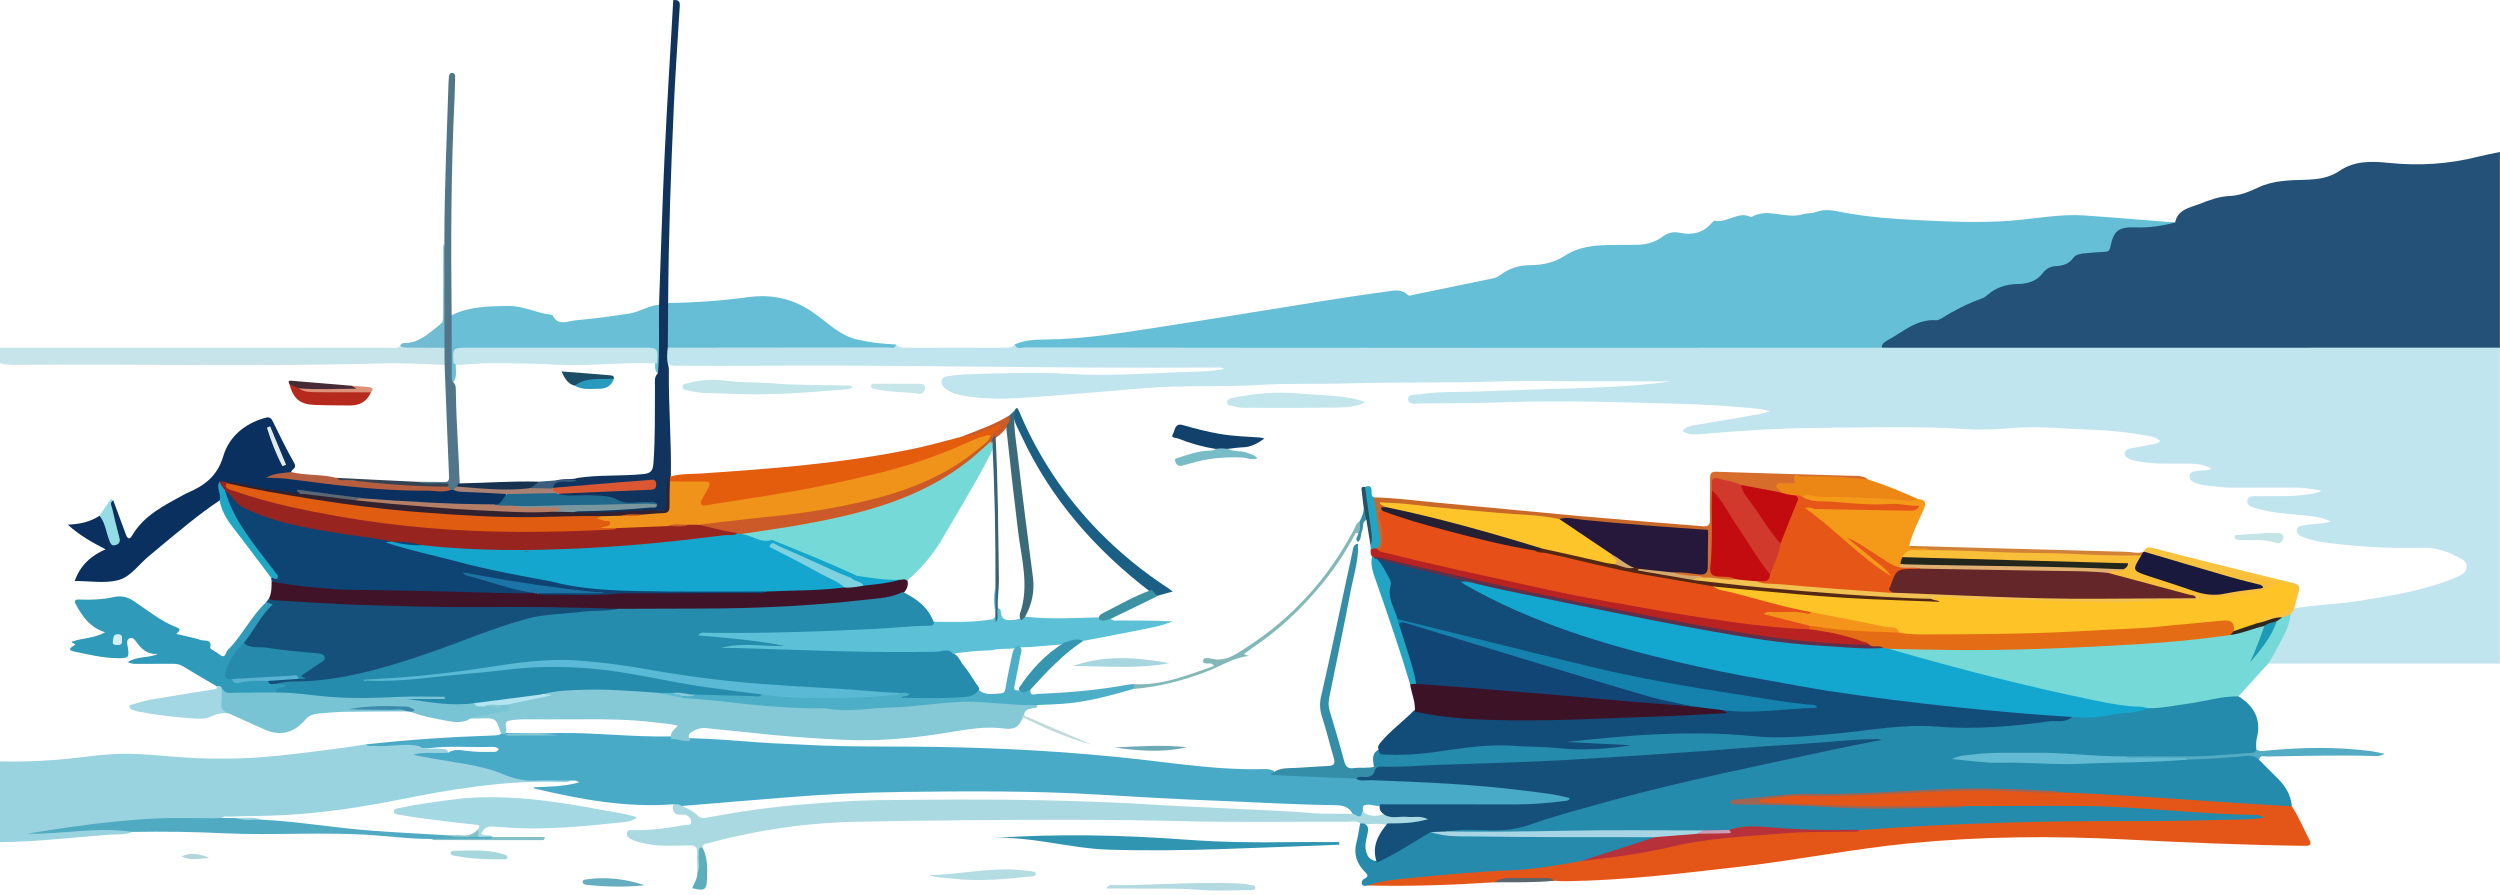 <svg width="380" height="136" viewBox="0 0 380 136" fill="none" xmlns="http://www.w3.org/2000/svg">
<path d="M379.985 100.864C368.244 100.867 356.503 100.869 344.762 100.872C344.507 100.223 345.007 99.822 345.285 99.367C346.486 97.405 347.46 95.346 348.067 93.119C348.243 92.764 348.532 92.553 348.907 92.448C352.121 91.881 355.395 91.85 358.615 91.327C363.51 90.531 368.414 89.782 373.036 87.863C373.871 87.516 374.92 87.194 374.932 86.123C374.944 85.097 373.868 84.862 373.127 84.453C371.527 83.569 369.793 83.216 367.976 83.264C363.142 83.395 358.332 83.103 353.539 82.48C352.369 82.328 351.224 82.078 350.12 81.67C349.577 81.469 349.016 81.132 349.13 80.467C349.228 79.901 349.851 79.941 350.309 79.845C351.607 79.572 352.957 79.663 354.271 79.279C352.89 78.588 351.41 78.444 349.93 78.311C347.635 78.106 345.333 77.946 343.104 77.307C342.443 77.118 341.517 76.955 341.592 76.136C341.675 75.226 342.646 75.444 343.294 75.424C345.811 75.349 348.339 75.559 350.844 75.134C351.523 75.019 352.224 75.009 352.869 74.574C351.628 74.384 350.404 74.124 349.137 74.127C345.919 74.134 342.7 74.111 339.483 74.137C337.996 74.149 336.539 73.888 335.068 73.766C334.808 73.744 334.553 73.676 334.305 73.596C333.64 73.379 332.755 73.17 332.821 72.372C332.891 71.527 333.836 71.624 334.497 71.521C334.986 71.444 335.511 71.585 336.16 71.246C335.056 70.608 334.003 70.496 332.926 70.479C330.407 70.44 327.881 70.61 325.375 70.19C324.774 70.089 324.167 70.014 323.614 69.742C323.251 69.564 322.927 69.325 322.97 68.858C323.014 68.369 323.413 68.243 323.799 68.166C324.866 67.954 325.935 67.758 327.005 67.567C327.462 67.486 327.94 67.443 328.376 67.05C327.561 66.319 326.589 66.271 325.681 66.111C323.066 65.65 320.414 65.392 317.773 65.312C314.083 65.2 310.394 64.772 306.7 65.015C304.138 65.183 301.574 65.401 299.016 65.234C291.456 64.739 283.889 64.982 276.329 65.043C270.471 65.091 264.609 65.429 258.768 65.974C257.188 66.121 256.668 66.072 255.733 65.532C256.352 64.692 257.32 64.692 258.176 64.532C261.296 63.95 264.445 63.527 267.556 62.889C267.967 62.804 268.391 62.755 269.004 62.501C267.498 62.073 266.16 62.037 264.85 61.918C261.736 61.634 258.606 61.47 255.485 61.388C246.622 61.154 237.75 60.826 228.888 61.139C224.583 61.291 220.285 61.282 215.984 61.322C215.27 61.329 214.072 61.641 214.03 60.655C213.995 59.832 215.2 60.033 215.879 59.922C217.856 59.597 219.874 59.594 221.857 59.565C225.812 59.506 229.762 59.299 233.713 59.185C240.482 58.989 247.267 58.898 253.999 57.978C249.184 57.95 244.368 57.95 239.553 57.95C235.683 57.95 231.808 57.837 227.943 57.974C220.25 58.245 212.552 58.031 204.866 58.277C200.388 58.42 195.906 58.238 191.442 58.509C185.538 58.869 179.619 58.515 173.725 59.014C169.007 59.414 164.29 59.84 159.568 60.18C155.412 60.479 151.245 60.889 147.078 60.26C145.911 60.084 144.75 59.88 143.786 59.133C143.368 58.809 142.995 58.397 143.156 57.804C143.313 57.226 143.858 57.224 144.321 57.152C145.353 56.991 146.388 56.9 147.435 56.872C152.471 56.737 157.496 56.538 162.544 56.837C168.185 57.172 173.843 56.79 179.486 56.57C181.638 56.487 183.826 56.53 186.063 56.077C185.568 55.77 185.131 55.865 184.718 55.868C161.586 56.048 138.458 55.443 115.326 55.598C111.369 55.624 107.411 55.608 103.454 55.596C102.768 55.593 102.051 55.698 101.441 55.236C101.01 54.406 100.984 53.583 101.483 52.769C102.018 52.387 102.64 52.432 103.244 52.432C113.116 52.444 122.988 52.389 132.86 52.456C133.971 52.463 135.097 52.878 136.195 52.362C136.62 52.783 137.132 52.861 137.718 52.859C142.728 52.84 147.739 52.844 152.749 52.858C153.327 52.859 153.865 52.845 154.253 52.34C155.021 52.607 155.807 52.413 156.582 52.413C199.295 52.423 242.008 52.422 284.721 52.421C285.156 52.421 285.591 52.412 286.025 52.462C286.893 52.42 287.763 52.42 288.632 52.42C318.202 52.421 347.772 52.419 377.341 52.43C378.234 52.43 379.183 52.216 379.985 52.849C379.985 68.854 379.985 84.859 379.985 100.864Z" fill="#C1E5EE"/>
<path d="M379.984 52.849C349.098 52.851 318.212 52.852 287.326 52.853C286.891 52.853 286.457 52.845 286.023 52.842C285.67 52.073 286.256 51.603 286.727 51.365C289.165 50.137 291.3 48.167 294.283 48.225C294.992 48.238 295.618 47.872 296.198 47.47C296.376 47.346 296.513 47.129 296.704 47.066C300.248 45.901 303.003 42.859 307.018 42.784C308.254 42.761 309.398 42.305 310.257 41.316C310.541 40.988 310.85 40.571 311.257 40.503C314.055 40.031 316.207 37.594 319.252 37.892C320.059 37.971 320.355 37.467 320.59 36.767C321.254 34.785 322.054 34.187 324.161 34.25C326.334 34.315 328.462 33.857 330.622 33.824C330.99 31.86 332.809 31.577 334.195 31.048C335.692 30.477 337.222 29.855 338.918 29.79C340.431 29.731 341.88 29.146 343.257 28.496C345.537 27.421 347.989 27.396 350.415 27.325C352.269 27.272 354.035 27.045 355.594 25.982C357.88 24.424 360.453 24.487 363.007 24.752C367.633 25.232 372.184 24.957 376.69 23.812C377.778 23.535 378.886 23.336 379.984 23.101C379.984 33.017 379.984 42.933 379.984 52.849Z" fill="#235177"/>
<path d="M0 115.738C3.95 115.817 7.894 115.631 11.812 115.172C14.179 114.894 16.55 114.571 18.921 114.57C21.64 114.568 24.361 114.86 27.078 115.069C31.318 115.395 35.564 115.404 39.796 115.09C43.33 114.828 46.847 114.331 50.368 113.905C52.122 113.693 53.867 113.406 55.616 113.153C57.335 113.333 59.036 113.091 60.74 112.934C61.688 112.847 62.632 112.768 63.531 113.187C63.874 113.689 64.341 113.859 64.952 113.823C65.677 113.779 66.413 113.762 67.136 113.845C67.538 113.891 68.135 113.778 68.09 114.512C66.882 115.097 65.622 114.673 64.757 114.768C66.947 115.041 69.482 115.543 72.024 116.001C73.61 116.286 75.179 116.659 76.638 117.345C79.197 118.548 81.91 118.161 84.584 118.242C85.296 118.263 86.076 118.032 86.679 118.649C86.214 118.991 85.671 118.886 85.166 118.867C76.794 118.562 68.625 119.954 60.458 121.589C54.742 122.733 48.967 123.576 43.119 123.9C40.344 124.054 37.574 124.029 34.803 124.119C34.425 124.131 34.014 124.004 33.69 124.325C33.254 124.806 32.661 124.757 32.11 124.74C24.888 124.521 17.721 125.203 10.569 126.073C8.504 126.324 6.432 126.561 4.375 126.875C6.407 126.536 8.463 126.314 10.508 126.113C12.832 125.884 15.17 125.619 17.519 125.784C18.419 125.848 19.354 125.799 20.106 126.449C18.923 126.958 17.635 126.79 16.416 126.884C10.948 127.305 5.494 127.957 0 128.003C-2.30265e-09 123.915 0 119.826 0 115.738Z" fill="#99D3DF"/>
<path d="M67.581 55.461C64.679 55.377 61.772 55.155 58.874 55.232C39.934 55.736 20.992 55.305 2.052 55.457C1.351 55.462 0.669 55.401 0 55.198C0 54.415 0 53.632 0 52.849C19.736 52.849 39.472 52.85 59.208 52.838C59.747 52.838 60.346 53.05 60.82 52.579C63.105 52.491 65.398 52.117 67.66 52.794C68.102 53.696 68.188 54.589 67.581 55.461Z" fill="#C7E4EA"/>
<path d="M330.621 33.824C328.619 34.354 326.599 34.638 324.512 34.565C322.005 34.476 321.275 35.07 320.772 37.54C320.64 38.193 320.346 38.263 319.817 38.285C318.866 38.325 317.916 38.419 316.967 38.497C316.306 38.552 315.531 38.663 315.18 39.156C314.464 40.162 313.536 40.405 312.416 40.457C311.657 40.492 310.991 40.854 310.53 41.481C309.554 42.806 308.135 43.145 306.629 43.176C304.959 43.211 303.476 43.654 302.199 44.752C301.938 44.976 301.654 45.216 301.338 45.328C299.109 46.117 297.023 47.189 295.019 48.433C294.807 48.564 294.534 48.697 294.3 48.68C291.248 48.455 289.159 50.549 286.735 51.82C286.392 52 286.011 52.329 286.023 52.842C261.883 52.85 237.745 52.866 213.606 52.864C194.338 52.863 175.07 52.844 155.802 52.808C155.283 52.807 154.545 53.214 154.252 52.34C155.72 51.688 157.304 51.62 158.852 51.608C164.916 51.562 170.866 50.533 176.826 49.623C184.802 48.405 192.76 47.07 200.729 45.805C203.984 45.289 207.244 44.788 210.511 44.356C211.676 44.202 212.926 43.808 213.974 44.819C214.222 45.058 214.556 44.867 214.848 44.807C218.885 43.977 222.924 43.153 226.957 42.306C227.326 42.228 227.711 42.058 228.008 41.828C229.37 40.772 230.926 40.31 232.618 40.303C234.53 40.296 236.288 39.903 237.927 38.829C239.882 37.55 242.146 37.298 244.428 37.249C245.863 37.219 247.298 37.223 248.734 37.212C250.208 37.201 251.58 36.84 252.765 35.94C253.553 35.342 254.411 35.194 255.351 35.388C257.179 35.764 258.795 35.453 260.082 33.988C260.247 33.8 260.524 33.519 260.694 33.554C262.566 33.934 264.19 32.029 266.109 32.978C266.145 32.995 266.206 33.001 266.237 32.983C268.735 31.521 271.405 33.35 273.963 32.583C274.638 32.38 275.418 32.461 276.122 32.197C277.457 31.696 278.801 32.03 280.11 32.279C283.962 33.012 287.862 33.287 291.761 33.473C296.402 33.694 301.052 33.903 305.701 33.54C309.421 33.249 313.114 32.496 316.865 32.753C321.454 33.067 326.036 33.463 330.621 33.824Z" fill="#64BFD7"/>
<path d="M136.195 52.362C136.043 53.11 135.438 52.811 135.03 52.812C123.855 52.836 112.681 52.84 101.506 52.848C101.201 52.554 101.139 52.167 101.128 51.776C101.084 50.221 101.074 48.666 101.134 47.111C101.149 46.721 101.214 46.332 101.557 46.066C105.629 45.996 109.688 45.725 113.721 45.164C117.47 44.643 120.847 45.485 123.905 47.707C125.924 49.175 127.714 51.011 130.281 51.607C132.23 52.06 134.202 52.279 136.195 52.362Z" fill="#66BED6"/>
<path d="M68.649 47.911C71.384 46.568 74.305 46.541 77.274 46.509C79.565 46.484 81.545 47.603 83.74 47.828C83.824 47.837 83.952 47.857 83.979 47.912C84.818 49.611 86.222 48.816 87.46 48.695C90.219 48.424 92.969 48.097 95.708 47.651C97.266 47.398 98.591 46.44 100.175 46.323C100.672 46.746 100.621 47.337 100.626 47.892C100.648 50.325 100.652 52.758 100.622 55.191C100.615 55.774 100.726 56.44 100.057 56.81C99.459 56.397 99.599 55.764 99.573 55.181C99.45 53.274 99.45 53.264 97.515 53.263C88.794 53.259 80.073 53.259 71.352 53.263C69.384 53.264 69.384 53.273 69.296 55.167C69.193 56.152 69.586 57.206 68.887 58.108C68.264 57.965 68.267 57.428 68.255 56.981C68.187 54.31 68.195 51.638 68.248 48.966C68.256 48.577 68.326 48.19 68.649 47.911Z" fill="#68BFD6"/>
<path d="M100.009 56.734C100.288 53.267 100.125 49.793 100.174 46.323C100.45 38.77 100.665 31.214 101.018 23.664C101.388 15.773 101.892 7.888 102.336 0.012C103.493 -0.102 103.342 0.631 103.303 1.279C103.014 6.091 102.666 10.9 102.444 15.715C101.979 25.826 101.621 35.942 101.557 46.066C101.54 48.327 101.523 50.587 101.506 52.848C101.388 53.625 101.358 54.403 101.479 55.183C101.644 55.593 101.673 56.024 101.668 56.461C101.608 61.751 102.069 67.031 101.973 72.322C101.722 73.734 101.621 75.16 101.616 76.592C101.612 77.484 101.228 78.017 100.29 77.974C96.469 77.798 92.668 78.434 88.848 78.262C88.291 78.237 87.708 78.354 87.21 77.986C87.165 77.15 87.864 77.284 88.279 77.29C90.877 77.331 93.463 77.081 96.055 77.005C96.964 76.978 97.863 76.95 98.714 76.675C96.573 76.694 94.478 76.837 92.429 75.896C91.171 75.319 89.679 75.736 88.293 75.685C87.512 75.657 86.725 75.73 85.948 75.649C85.525 75.605 84.931 75.747 84.85 75.038C86.222 74.382 87.719 74.379 89.167 74.408C92.084 74.466 94.976 74.016 97.89 74.1C98.261 74.111 98.679 74.144 99.019 73.706C98.688 73.251 98.2 73.336 97.771 73.393C93.678 73.937 89.536 73.907 85.444 74.454C84.973 74.516 84.492 74.623 84.062 74.296C83.731 73.191 84.493 72.988 85.281 72.881C86.116 72.766 86.979 72.934 87.801 72.646C91.107 72.141 94.459 72.399 97.78 72.061C98.868 71.95 99.227 71.597 99.313 70.501C99.62 66.563 99.517 62.622 99.556 58.682C99.562 58.011 99.4 57.276 100.009 56.734Z" fill="#10345E"/>
<path d="M68.649 47.911C68.653 50.918 68.654 53.925 68.666 56.931C68.667 57.31 68.579 57.71 68.838 58.053C69.324 58.42 69.283 58.968 69.29 59.477C69.349 64.021 69.694 68.552 69.863 73.09C69.874 73.393 69.834 73.686 69.673 73.951C69.479 74.243 69.234 74.481 68.912 74.633C68.716 74.693 68.525 74.683 68.341 74.588C68.142 74.425 68.019 74.197 67.842 74.015C66.847 73.591 65.804 73.928 64.792 73.809C64.281 73.748 63.637 73.976 63.402 73.234C64.744 73.242 66.086 73.235 67.428 73.266C68.007 73.28 68.286 73.157 68.257 72.474C68.012 66.804 67.802 61.132 67.581 55.461C67.575 54.599 67.568 53.736 67.562 52.874C66.968 52.014 67.048 51.005 67.226 50.111C67.596 48.26 67.411 46.412 67.461 44.564C67.53 42.018 67.371 39.469 67.544 36.923C67.539 28.751 67.919 20.589 68.18 12.424C68.187 12.207 68.205 11.99 68.234 11.775C68.279 11.435 68.274 11.026 68.795 11.1C69.208 11.159 69.187 11.499 69.18 11.806C69.152 12.892 69.139 13.979 69.087 15.064C68.558 26.008 68.52 36.958 68.649 47.911Z" fill="#517689"/>
<path d="M67.544 36.923C67.55 42.24 67.556 47.557 67.562 52.874C65.811 52.862 64.06 52.849 62.308 52.837C61.798 52.833 61.277 52.891 60.82 52.579C60.904 52.288 61.13 52.139 61.399 52.144C63.755 52.19 65.234 50.582 66.906 49.302C67.437 48.895 67.366 48.419 67.368 47.921C67.382 44.721 67.376 41.52 67.391 38.32C67.393 37.853 67.284 37.365 67.544 36.923Z" fill="#71BBD3"/>
<path d="M340.257 105.846C342.686 107.36 343.774 109.43 343.011 112.318C342.882 112.809 342.966 113.356 342.951 113.877C343.148 114.863 342.392 114.64 341.892 114.686C335.658 115.259 329.406 115.347 323.152 115.345C319.933 115.451 316.735 115.046 313.525 114.934C309.357 114.789 305.183 114.684 301.017 115.011C299.912 115.097 298.804 115.122 297.704 115.18C302.543 115.583 307.406 115.442 312.247 115.807C313.735 115.92 315.198 115.619 316.667 115.626C321.923 115.651 327.17 115.454 332.417 115.217C335.255 115.198 338.08 114.986 340.908 114.75C341.748 114.679 342.864 114.209 343.37 115.482C344.371 116.484 345.374 117.483 346.371 118.488C347.495 119.62 348.211 120.954 348.368 122.56C347.767 123.053 347.048 122.96 346.371 122.894C339.299 122.205 332.192 122.024 325.111 121.439C321.059 121.105 316.98 121.021 312.918 120.731C310.773 120.403 308.6 120.408 306.445 120.321C302.846 120.175 299.227 120.122 295.633 120.321C291.226 120.566 286.81 120.655 282.407 121.01C280.072 121.199 277.718 121.079 275.373 121.055C272.418 121.024 269.484 121.247 266.566 121.683C265.4 121.858 264.235 121.869 263.064 121.906C267.044 121.599 270.999 122.192 274.976 122.188C278.914 122.185 282.852 122.753 286.785 122.625C290.253 122.513 293.72 122.442 297.188 122.415C297.586 122.412 297.96 122.307 298.339 122.218C299.984 122.003 301.637 122.117 303.287 122.111C307.936 122.094 312.585 122.109 317.235 122.104C321.668 122.098 326.071 122.649 330.493 122.815C334.181 122.953 337.842 123.541 341.543 123.416C342.236 123.392 342.94 123.385 343.599 123.661C343.874 123.776 344.224 123.897 344.184 124.263C344.153 124.538 343.839 124.622 343.595 124.694C342.84 124.918 342.064 125.038 341.279 125.019C334.501 124.854 327.734 125.405 320.957 125.299C317.394 125.244 313.83 125.28 310.267 125.292C304.579 125.311 298.905 125.643 293.227 125.986C289.721 126.197 286.213 126.44 282.701 126.586C281.267 126.491 279.829 126.496 278.398 126.556C274.435 126.723 270.512 126.067 266.559 126.059C265.292 126.057 264.046 126.208 262.807 126.454C261.48 126.622 260.146 126.505 258.815 126.548C252.26 126.602 245.699 126.437 239.152 126.652C233.422 126.84 227.698 126.761 221.972 126.802C221.37 126.806 220.753 126.883 220.176 126.619C219.748 126.285 220.067 126.1 220.34 125.974C220.869 125.731 221.45 125.76 222.01 125.794C227.013 126.094 231.766 125.242 236.579 123.7C247.385 120.238 258.468 117.762 269.582 115.464C274.134 114.523 278.655 113.431 283.248 112.688C283.99 112.568 284.773 112.734 285.331 112.466C284.018 112.72 282.514 112.803 281.034 112.918C276.751 113.25 272.456 113.469 268.173 113.806C262.807 114.227 257.434 114.554 252.068 114.981C248.868 115.237 245.659 115.419 242.452 115.603C237.73 115.875 233.001 116.028 228.282 116.348C226.201 116.489 224.115 116.448 222.033 116.526C217.742 116.685 213.452 117.095 209.148 116.881C208.999 116.807 208.892 116.693 208.825 116.542C208.71 115.541 208.403 114.479 209.648 113.901C210.283 114.234 210.967 114.293 211.672 114.294C214.504 114.3 217.328 114.117 220.105 113.588C224.2 112.809 228.324 112.762 232.442 113.042C237.127 113.359 241.8 113.716 246.497 113.382C243.555 113.655 240.659 113.287 237.753 112.909C238.507 111.979 239.523 112.059 240.42 112.017C246.363 111.736 252.281 111 258.25 111.136C261.814 111.217 265.362 111.543 268.92 111.669C273.059 111.815 277.161 111.289 281.263 110.818C285.834 110.293 290.37 109.685 295.026 110.048C300.579 110.48 306.145 109.972 311.667 109.211C312.734 109.065 313.861 109.321 314.864 108.75C317.451 108.754 320.011 108.458 322.568 108.07C323.888 107.87 325.223 107.774 326.509 107.381C330.346 107.038 334.12 106.292 337.908 105.629C338.701 105.49 339.527 105.208 340.257 105.846Z" fill="#258BAC"/>
<path d="M86.679 118.649C84.941 118.643 83.2 118.575 81.466 118.65C79.774 118.723 78.178 118.399 76.648 117.749C73.051 116.221 69.176 115.962 65.406 115.226C64.543 115.057 63.665 114.964 62.8 114.696C64.565 114.223 66.364 114.572 68.132 114.405C69.046 113.79 70.058 114.023 71.023 114.143C72.233 114.293 73.439 114.308 74.649 114.285C75.043 114.277 75.523 114.412 75.817 113.855C75.388 113.45 74.854 113.522 74.362 113.533C71.295 113.604 68.221 113.33 65.159 113.732C64.651 113.798 64.114 113.822 63.693 113.409C61.456 112.9 59.213 113.575 56.975 113.378C56.518 113.338 56.014 113.555 55.616 113.153C62.117 112.422 68.639 112.001 75.175 111.786C75.528 111.774 75.864 111.74 76.163 111.535C76.341 111.376 76.554 111.348 76.781 111.365C76.93 111.386 77.077 111.412 77.226 111.437C79.785 111.472 82.344 111.49 84.903 111.419C90.581 111.345 96.233 112.053 101.91 111.942C102.954 111.925 103.958 112.383 105.017 112.203C108.619 112.294 112.207 112.623 115.8 112.875C117.965 113.026 120.134 113.079 122.3 113.201C128.936 113.574 135.585 113.421 142.228 113.526C152.604 113.69 162.955 114.264 173.282 115.436C179.484 116.139 185.688 117.076 191.968 116.899C192.487 116.884 193.015 116.882 193.491 117.131C193.827 117.054 193.412 117.633 193.961 117.572C196.458 117.296 198.956 117.691 201.45 117.797C203.036 117.864 204.645 117.812 206.226 118.081C206.816 118.297 207.429 118.229 208.035 118.24C217.593 118.414 227.123 118.95 236.575 120.476C236.704 120.497 236.838 120.503 236.96 120.543C237.612 120.758 238.748 120.573 238.705 121.451C238.664 122.279 237.547 122.22 236.851 122.283C235.252 122.428 233.656 122.666 232.048 122.662C224.748 122.645 217.448 122.746 210.151 122.615C209.518 122.527 208.884 122.421 208.247 122.334C207.235 122.196 206.955 122.56 207.24 123.49C206.929 124.565 206.352 124.421 205.677 123.833C205.137 122.72 204.247 122.403 203.03 122.388C196.865 122.311 190.71 121.931 184.551 121.694C178.78 121.471 173.014 121.147 167.254 120.795C157.224 120.183 147.19 120.251 137.159 120.373C130.959 120.448 124.754 120.763 118.563 121.282C113.458 121.711 108.349 122.101 103.243 122.543C102.894 122.57 102.578 122.49 102.311 122.253C95.155 122.804 88.21 121.495 81.3 119.873C81.23 119.857 81.176 119.768 81.066 119.668C83.373 119.572 85.646 119.57 88.014 118.933C87.512 118.503 87.072 118.688 86.679 118.649Z" fill="#49AAC8"/>
<path d="M312.92 120.429C320.895 120.732 328.853 121.308 336.814 121.846C340.664 122.106 344.516 122.323 348.367 122.56C349.396 124.129 350.092 125.871 350.963 127.521C351.341 128.237 351.332 128.58 350.341 128.567C341.256 128.449 332.181 128.068 323.11 127.599C312.198 127.036 301.307 127.114 290.422 128.166C281.596 129.02 272.9 130.787 264.096 131.788C255.506 132.764 246.923 133.808 238.264 133.941C237.571 133.951 236.877 133.902 236.184 133.88C233.166 133.738 230.144 133.445 227.147 134.112C220.729 134.516 214.306 134.758 207.873 134.59C208.195 133.878 208.89 133.828 209.515 133.709C212.637 133.118 215.807 132.917 218.96 132.595C225.907 131.886 232.944 132.097 239.807 130.528C239.976 130.49 240.152 130.49 240.326 130.487C244.331 130.045 248.321 129.496 252.263 128.654C257.485 127.538 262.742 126.802 268.087 126.508C272.468 126.268 276.841 126.414 281.216 126.305C281.683 126.294 282.17 126.431 282.618 126.181C296.625 125.118 310.653 124.74 324.698 124.807C330.347 124.834 335.998 124.651 341.647 124.543C342.422 124.528 343.194 124.397 344.147 124.301C343.607 123.961 343.175 123.865 342.723 123.86C333.987 123.762 325.305 122.583 316.569 122.514C310.483 122.465 304.396 122.523 298.309 122.533C297.985 122.722 297.63 122.64 297.287 122.647C294.246 122.706 291.206 122.593 288.163 122.762C284.995 122.938 281.81 122.778 278.653 122.59C275.106 122.379 271.55 122.455 268.012 122.123C267.704 122.094 267.222 122.294 267.189 121.764C267.155 121.219 267.671 121.361 267.964 121.325C269.679 121.112 271.394 120.814 273.122 120.844C278.078 120.93 283.038 120.868 287.973 120.524C293.912 120.109 299.848 119.97 305.789 120.084C308.162 120.13 310.547 120.239 312.92 120.429Z" fill="#E35618"/>
<path d="M340.257 105.846C337.655 105.801 335.176 106.617 332.626 106.948C330.585 107.213 328.568 107.678 326.492 107.646C322.397 107.907 318.479 106.845 314.534 106.016C305.936 104.208 297.463 101.899 288.997 99.564C288.452 99.414 287.894 99.289 287.398 99.01C287.149 98.87 286.816 98.677 287.237 98.339C287.727 98.094 288.25 98.108 288.771 98.147C295.024 98.619 301.287 98.398 307.542 98.311C313.27 98.231 318.998 97.891 324.718 97.54C329.4 97.253 334.073 96.781 338.727 96.181C340.16 96.136 341.446 95.489 342.814 95.172C343.228 95.077 343.623 94.888 344.063 94.973C344.621 95.284 344.366 95.728 344.199 96.102C343.618 97.401 343.324 98.828 342.489 99.855C343.746 98.185 344.954 96.323 345.893 94.298C346.132 93.99 346.46 93.802 346.794 93.62C347.245 93.484 347.635 93.001 348.178 93.371C347.962 95.519 346.775 97.271 345.817 99.114C345.503 99.72 345.115 100.287 344.761 100.872C343.26 102.53 341.758 104.188 340.257 105.846Z" fill="#75DAD7"/>
<path d="M102.311 122.253C102.564 122.25 102.817 122.248 103.07 122.246C104.128 122.741 105.241 123.136 106.09 124.001C106.506 124.424 107.046 124.351 107.567 124.252C112.395 123.341 117.252 122.66 122.152 122.267C125.918 121.965 129.689 121.668 133.46 121.625C141.846 121.531 150.237 121.462 158.621 121.643C164.213 121.764 169.811 121.952 175.4 122.314C179.469 122.578 183.55 122.706 187.623 122.926C191.739 123.147 195.862 123.272 199.971 123.623C201.964 123.792 203.969 123.574 205.961 123.794C206.621 124.268 207.021 124.193 207.032 123.29C208.147 124.235 209.372 124.119 210.636 123.666C212.029 123.69 213.419 123.7 214.81 123.696C215.114 123.695 215.419 123.689 215.721 123.729C216.199 123.792 216.797 123.837 216.845 124.409C216.895 125.004 216.291 125.116 215.834 125.193C214.85 125.359 213.866 125.554 212.859 125.528C212.251 125.512 211.641 125.542 211.04 125.431C209.822 125.132 208.592 125.221 207.362 125.324C207.136 125.348 206.921 125.327 206.738 125.175C206.271 124.692 205.669 124.899 205.129 124.898C196.52 124.871 187.907 125.031 179.304 124.806C168.613 124.526 157.924 124.597 147.237 124.671C141.549 124.71 135.859 124.795 130.171 124.908C122.393 125.061 114.75 126.212 107.243 128.266C106.939 128.349 106.802 128.5 106.746 128.777C106.484 129.655 106.668 130.56 106.58 131.448C106.532 131.927 106.67 132.515 106 132.721C105.981 131.681 105.907 130.639 105.961 129.603C106.005 128.737 105.689 128.494 104.845 128.502C102.685 128.523 100.517 128.704 98.367 128.278C97.56 128.118 96.755 127.989 96.017 127.595C95.626 127.386 95.196 127.191 95.278 126.656C95.376 126.015 95.926 126.192 96.32 126.193C98.879 126.203 101.404 125.905 103.911 125.423C104.361 125.336 105.176 125.57 105.056 124.778C104.968 124.197 104.377 123.758 103.675 123.832C102.432 123.962 102.169 123.294 102.311 122.253Z" fill="#AAD9E2"/>
<path d="M206.738 125.175C206.89 125.166 207.042 125.158 207.195 125.149C208.059 125.39 208.007 126.04 207.87 126.706C207.722 127.423 207.49 128.129 207.562 128.874C207.661 129.898 208.028 130.718 209.186 130.89C211.171 130.001 212.886 128.639 214.833 127.696C215.827 127.215 216.636 126.309 217.859 126.326C220.476 126.829 223.126 126.806 225.766 126.821C233.581 126.867 241.396 126.784 249.21 126.808C249.902 126.81 250.602 126.741 251.275 126.968C251.606 127.129 251.77 127.342 251.399 127.622C251.084 127.86 250.691 127.939 250.322 128.059C247.04 129.118 243.787 130.277 240.372 130.859C236.833 131.501 233.297 132.138 229.689 132.279C224.444 132.485 219.219 132.973 213.999 133.498C211.933 133.706 209.852 133.864 207.874 134.59C207.533 134.675 207.151 134.756 207.004 134.341C206.895 134.032 207.1 133.711 207.374 133.579C208.131 133.211 207.854 132.93 207.417 132.476C206.238 131.253 205.716 129.821 206.171 128.095C206.423 127.138 206.553 126.149 206.738 125.175Z" fill="#268AAC"/>
<path d="M72.535 126.158C72.829 125.761 73.222 125.443 72.262 125.349C69.468 125.074 66.682 124.708 63.896 124.352C62.782 124.209 61.678 123.996 60.568 123.822C60.261 123.773 59.883 123.717 59.865 123.375C59.841 122.926 60.305 122.889 60.619 122.823C63.456 122.228 66.328 121.855 69.201 121.486C71.791 121.153 74.396 121.131 76.996 121.226C82.02 121.409 86.961 122.276 91.895 123.177C93.502 123.471 95.131 123.677 96.848 124.232C95.879 125.005 94.795 124.955 93.848 125.058C88.679 125.624 83.495 126.09 78.287 125.862C77.124 125.811 75.958 125.691 74.789 125.637C73.914 125.596 73.444 126.014 73.147 126.766C73.716 127.183 74.424 126.733 74.915 127.198C74.367 127.694 73.71 127.411 73.099 127.452C72.353 127.265 72.443 126.712 72.535 126.158Z" fill="#A4D8E3"/>
<path d="M72.815 127.214C73.515 127.209 74.215 127.203 74.915 127.198C74.915 127.198 74.893 127.226 74.893 127.226C74.92 127.513 74.747 127.602 74.504 127.599C71.492 127.561 68.478 127.718 65.468 127.516C62.645 127.534 59.846 127.186 57.039 126.972C49.372 126.388 41.688 127.021 34.02 126.653C29.382 126.43 24.746 126.371 20.105 126.449C14.769 125.646 9.488 126.824 4.146 126.722C6.43 126.367 8.709 125.979 10.998 125.664C15.199 125.085 19.417 124.617 23.651 124.412C26.601 124.27 29.563 124.383 32.519 124.376C32.91 124.375 33.299 124.343 33.69 124.325C34.464 124.336 35.238 124.346 36.012 124.357C37.221 124.699 38.476 124.285 39.688 124.581C45.332 124.867 50.907 125.849 56.536 126.265C60.391 126.55 64.253 126.74 68.111 126.972C69.305 127.226 70.511 127.097 71.708 127.04C72.111 127.02 72.471 126.987 72.815 127.214Z" fill="#4FAAC2"/>
<path d="M150.896 127.386C160.699 126.689 170.47 126.912 180.235 127.625C185.487 128.008 190.744 128.092 196.007 128.006C198.523 127.966 201.04 127.999 203.557 127.999C203.562 128.131 203.567 128.263 203.572 128.395C197.747 128.614 191.922 128.855 186.096 129.047C180.23 129.239 174.368 129.329 168.494 129.147C162.57 128.962 156.838 127.095 150.896 127.386Z" fill="#2F95B1"/>
<path d="M343.37 115.482C342.417 114.578 341.237 114.939 340.173 115.023C337.607 115.225 335.043 115.406 332.469 115.459C330.148 115.422 327.828 115.486 325.507 115.54C324.683 115.559 323.685 116.053 323.093 114.977C326.485 114.97 329.878 114.937 333.27 114.963C336.266 114.985 339.233 114.6 342.216 114.437C342.62 114.415 342.883 114.297 342.951 113.877C343.394 114.294 343.933 114.151 344.439 114.103C349.769 113.59 355.097 113.475 360.42 114.174C360.997 114.25 361.564 114.398 362.452 114.575C361.67 115.026 361.151 114.925 360.67 114.911C355.329 114.753 349.99 114.901 344.651 114.993C344.2 115.001 343.551 114.689 343.37 115.482Z" fill="#53ABC4"/>
<path d="M168.187 135.052C168.51 134.398 168.949 134.541 169.304 134.542C175.414 134.567 181.516 134.037 187.629 134.258C188.409 134.287 189.187 134.273 189.943 134.508C190.274 134.611 190.869 134.4 190.802 134.988C190.756 135.386 190.24 135.302 189.906 135.302C187.347 135.306 184.773 135.468 182.231 135.251C178.763 134.954 175.302 135.133 171.839 135.056C170.658 135.029 169.474 135.052 168.187 135.052Z" fill="#B3D9E1"/>
<path d="M141.3 133.014C145.779 132.916 150.029 131.942 154.359 132.185C155.219 132.233 156.074 132.36 156.931 132.455C157.152 132.479 157.405 132.533 157.432 132.782C157.469 133.131 157.165 133.18 156.91 133.205C152.868 133.595 148.831 134.059 144.759 133.544C143.659 133.405 142.53 133.496 141.3 133.014Z" fill="#B4DCE3"/>
<path d="M97.994 134.551C95.027 134.888 92.091 134.795 89.159 134.497C88.892 134.469 88.622 134.378 88.57 134.081C88.521 133.805 88.76 133.725 88.98 133.691C92.058 133.221 95.058 133.586 97.994 134.551Z" fill="#65ADBF"/>
<path d="M74.712 130.612C72.854 130.576 71.006 130.441 69.177 130.097C68.874 130.04 68.477 129.993 68.496 129.638C68.518 129.233 68.948 129.325 69.231 129.319C71.651 129.267 74.079 129.106 76.448 129.82C76.745 129.909 77.14 129.957 77.128 130.297C77.113 130.721 76.678 130.596 76.401 130.606C75.839 130.627 75.275 130.612 74.712 130.612Z" fill="#A6D7DD"/>
<path d="M106 132.721C106.451 131.792 106.099 130.806 106.209 129.853C106.257 129.433 106.014 128.859 106.746 128.777C107.579 130.297 107.542 131.957 107.467 133.605C107.39 135.309 107.09 135.48 105.226 134.999C105.507 134.244 106.013 133.558 106 132.721Z" fill="#5CAEBD"/>
<path d="M65.468 127.516C68.158 127.502 70.848 127.497 73.538 127.468C73.995 127.463 74.503 127.641 74.893 127.226C77.528 127.226 80.162 127.226 82.789 127.226C82.81 127.732 82.549 127.697 82.355 127.698C76.93 127.703 71.504 127.704 66.078 127.694C65.875 127.693 65.671 127.578 65.468 127.516Z" fill="#84C0C7"/>
<path d="M227.147 134.112C227.842 133.619 228.614 133.444 229.463 133.457C231.229 133.482 232.996 133.458 234.762 133.468C235.268 133.472 235.817 133.374 236.184 133.88C233.177 134.18 230.161 134.087 227.147 134.112Z" fill="#5B666C"/>
<path d="M31.838 130.424C30.412 130.487 28.964 130.869 27.605 130.169C29.064 129.483 30.465 129.803 31.838 130.424Z" fill="#B1D6D9"/>
<path d="M72.815 127.214C71.249 127.105 69.655 127.529 68.111 126.972C68.788 126.972 69.47 126.918 70.141 126.984C71.084 127.076 71.892 126.883 72.535 126.158C72.991 126.414 72.479 126.926 72.815 127.214Z" fill="#84C0C7"/>
<path d="M39.688 124.581C38.459 124.557 37.212 124.835 36.012 124.357C37.242 124.356 38.486 124.132 39.688 124.581Z" fill="#99D3DF"/>
<path d="M325.879 83.852C326.106 83.135 326.593 83.126 327.222 83.29C330.15 84.053 333.083 84.8 336.019 85.532C340.211 86.576 344.404 87.623 348.607 88.622C349.468 88.827 349.634 89.231 349.396 90.005C349.119 90.91 348.898 91.833 348.652 92.747C348.494 92.955 348.336 93.163 348.178 93.371C347.76 93.529 347.342 93.687 346.924 93.844C345.712 94.117 344.658 95.035 343.305 94.735C342.959 94.127 343.499 94.026 343.84 93.868C344.704 93.467 345.63 93.245 346.543 92.982C347.632 92.67 348.707 90.988 348.621 89.873C348.587 89.44 348.343 89.27 347.971 89.198C347.504 89.108 347.043 88.995 346.591 88.85C344.832 88.48 343.084 88.063 341.405 87.626C341.863 87.831 342.428 87.904 342.964 88.07C343.402 88.206 343.916 88.313 343.624 88.987C343.25 89.197 342.865 89.132 342.483 89.027C337.25 87.582 332.001 86.194 326.859 84.438C326.494 84.313 326.097 84.229 325.879 83.852Z" fill="#F8C341"/>
<path d="M40.463 91.529C40.607 91.332 40.752 91.135 40.897 90.938C42.725 90.525 44.541 90.99 46.339 91.143C49.373 91.4 52.412 91.378 55.445 91.525C65.471 92.014 75.511 91.774 85.545 91.868C88.267 91.893 91.005 91.967 93.719 92.294C94.108 92.535 94.031 92.77 93.68 92.95C93.281 93.155 92.836 93.13 92.401 93.145C88.968 93.258 85.55 93.578 82.147 94.015C79.324 94.379 76.701 95.485 74.041 96.439C67.822 98.67 61.672 101.104 55.227 102.658C51.359 103.59 47.431 103.935 43.475 104.087C42.953 104.107 42.433 104.107 41.928 104.27C41.345 104.238 40.554 104.513 40.67 103.433C42.146 102.938 43.669 102.827 45.211 102.886C45.563 102.994 45.915 103.112 46.006 103.111C45.513 103.001 45.456 102.614 46.072 102.168C46.808 101.635 47.598 101.18 48.301 100.601C48.494 100.442 48.792 100.301 48.699 99.999C48.611 99.719 48.295 99.71 48.044 99.67C45.739 99.296 43.406 99.154 41.088 98.882C40.145 98.772 39.209 98.59 38.253 98.569C37.77 98.559 37.308 98.426 37.014 97.98C36.933 97.761 36.963 97.541 37.079 97.354C38.088 95.732 39.078 94.096 40.3 92.619C40.577 92.284 40.908 91.997 41.328 91.84C40.96 91.945 40.581 92.118 40.463 91.529Z" fill="#14507A"/>
<path d="M104.943 112.577C103.951 112.796 103.018 112.278 102.038 112.341C101.706 111.396 102.474 110.953 103.022 110.313C101.874 109.988 100.756 109.958 99.65 109.819C95.851 109.341 92.037 109.305 88.217 109.335C85.266 109.358 82.314 109.336 79.362 109.342C78.883 109.343 78.41 109.402 77.935 109.446C77.203 109.513 76.632 109.655 76.924 110.616C77.023 110.945 77.001 111.311 76.701 111.579C76.522 111.565 76.343 111.55 76.163 111.535C75.379 109.12 75.379 109.122 72.923 109.204C72.452 109.219 71.98 109.213 71.508 109.217C71.508 108.548 72.073 108.704 72.434 108.613C73.632 108.311 74.868 108.197 76.073 107.906C76.681 107.758 76.942 107.464 76.966 106.881C79.094 106.026 81.347 105.897 83.587 105.696C83.059 105.694 82.983 105.671 82.437 105.376C82.718 104.962 83.169 104.944 83.594 104.896C86.819 104.529 90.031 104.168 93.298 104.561C95.524 104.829 97.803 104.507 100.025 104.995C101.291 105.276 102.572 105.481 103.849 105.716C108.688 106.146 113.525 106.6 118.364 107.031C121.397 107.302 124.439 107.325 127.466 107.423C131.182 107.544 134.921 107.205 138.641 106.884C143.085 106.501 147.52 105.853 151.996 106.651C153.745 106.962 155.555 106.529 157.318 106.873C158.199 107.575 157.279 107.601 156.958 107.662C156.279 107.791 155.663 107.895 155.67 108.779C155.609 108.991 155.489 109.165 155.341 109.324C154.839 110.651 153.919 110.915 152.549 110.729C149.858 110.365 147.185 110.829 144.528 111.276C139.166 112.178 133.769 112.698 128.33 112.457C123.393 112.237 118.463 111.877 113.551 111.308C111.483 111.068 109.406 110.919 107.338 110.669C106.582 110.578 105.945 110.809 105.258 111.186C104.472 111.618 104.621 112.018 104.943 112.577Z" fill="#85C8D6"/>
<path d="M41.284 88.352C41.258 88.174 41.233 87.996 41.208 87.817C41.998 87.367 41.433 86.956 41.142 86.59C39.415 84.418 37.767 82.191 36.244 79.869C35.33 78.475 34.75 76.939 34.174 75.398C34.053 75.071 33.797 74.647 34.375 74.434C34.598 74.473 34.811 74.563 34.937 74.739C36.815 77.346 39.746 78.026 42.568 78.853C47.666 80.349 52.949 80.859 58.175 81.669C58.667 81.745 59.248 81.648 59.555 82.201C59.47 82.036 59.66 82.411 59.513 82.326C59.464 82.298 59.386 82.43 59.412 82.436C66.205 84.07 72.904 86.106 79.817 87.222C81.237 87.451 82.596 87.942 84.029 88.102C88.731 89.072 93.499 89.401 98.278 89.474C103.667 89.557 109.058 89.487 114.448 89.501C115.128 89.502 115.854 89.374 116.433 89.91C116.038 90.819 115.199 90.568 114.522 90.571C108.751 90.603 102.977 90.485 97.208 90.621C92.699 90.728 88.192 90.891 83.681 90.843C83.001 90.836 82.278 90.957 81.701 90.429C81.883 89.56 82.615 89.831 83.13 89.806C85.906 89.672 88.67 90.014 91.443 90.056C91.617 90.055 91.451 89.835 91.487 90.005C91.491 90.025 91.456 90.037 91.38 90.036C84.634 89.941 78.018 88.865 71.449 87.426C73.858 87.954 76.252 88.551 78.605 89.299C79.239 89.501 79.895 89.461 80.531 89.578C80.892 89.645 81.608 89.486 81.306 90.314C80.745 90.631 80.128 90.566 79.525 90.575C73.585 90.668 67.649 90.383 61.716 90.233C56.397 90.099 51.05 90.25 45.752 89.523C44.216 89.312 42.635 89.271 41.284 88.352Z" fill="#0E4474"/>
<path d="M68.417 74.5C68.574 74.481 68.731 74.463 68.888 74.445C71.57 74.306 74.24 74.38 76.887 74.89C77.047 76.308 76.525 76.818 74.741 76.991C68.324 77.085 61.932 76.619 55.543 76.122C52.985 75.782 50.427 75.424 47.86 75.143C47.212 75.072 46.558 75.03 45.96 74.784C45.406 74.557 45.848 75.134 45.622 75.141C43.999 75.544 42.472 74.881 40.903 74.722C38.794 74.51 36.779 73.766 34.667 73.566C34.354 73.574 34.033 73.523 33.735 73.663C33.226 74.411 34.185 75.375 33.379 76.076C30.188 78.179 27.299 80.671 24.35 83.086C23.846 83.499 23.367 83.942 22.853 84.34C21.182 85.635 19.926 87.707 17.886 88.205C15.88 88.695 13.66 88.312 11.353 88.312C12.197 85.971 13.761 84.493 16.047 83.496C14.003 82.447 12.096 81.371 10.308 79.749C12.121 79.682 13.714 79.325 15.128 78.399C16.134 78.643 16.045 79.624 16.381 80.307C16.625 80.804 16.655 81.394 16.938 81.885C17.067 82.11 17.237 82.361 17.535 82.251C17.841 82.139 17.803 81.825 17.741 81.581C17.403 80.244 16.998 78.922 16.794 77.557C16.714 77.016 16.399 76.361 17.212 76.048C17.858 77.793 18.506 79.536 19.148 81.282C19.382 81.918 19.706 82.047 20.077 81.411C21.855 78.354 24.881 76.875 27.807 75.268C28.035 75.143 28.263 75.015 28.502 74.914C31.078 73.824 33.048 72.344 33.924 69.378C34.799 66.416 37.077 64.476 40.122 63.561C40.742 63.375 41.12 63.343 41.452 64.022C42.496 66.163 43.538 68.31 44.72 70.376C45.197 71.209 44.337 71.282 44.245 71.752C43.536 72.631 42.461 72.065 41.765 72.396C43.237 72.15 44.835 72.474 46.412 72.701C52.264 73.547 58.126 74.177 64.049 74.16C65.508 74.155 66.966 74.322 68.417 74.5Z" fill="#09305E"/>
<path d="M81.671 90.172C81.823 90.244 81.976 90.38 82.129 90.379C86.113 90.357 90.101 90.631 94.081 90.224C94.726 90.159 95.381 90.193 96.031 90.191C102.321 90.175 108.611 90.166 114.9 90.138C115.401 90.135 115.948 90.307 116.399 89.914C116.72 89.551 117.162 89.542 117.593 89.513C121.135 89.275 124.688 89.283 128.226 89.009C129.21 89.007 130.17 88.733 131.155 88.741C133.017 88.414 134.917 88.315 136.756 87.832C137.229 87.786 137.695 87.763 137.956 88.282C138.1 89.068 137.785 89.687 137.251 90.228C135.538 91.379 133.515 91.335 131.602 91.552C126.166 92.169 120.707 92.482 115.235 92.726C108.801 93.013 102.375 92.802 95.946 92.913C95.267 92.925 94.542 93.055 93.95 92.542C87.406 92.315 80.859 92.21 74.312 92.274C67.806 92.338 61.303 92.152 54.803 91.95C50.394 91.813 45.992 91.477 41.587 91.234C41.315 91.219 41.075 91.159 40.898 90.938C41.292 90.116 41.277 89.232 41.284 88.352C44.493 89.09 47.77 89.275 51.036 89.553C51.295 89.575 51.553 89.614 51.812 89.619C57.486 89.722 63.162 89.786 68.835 89.935C73.034 90.045 77.231 90.234 81.433 90.167C81.514 90.088 81.593 90.085 81.671 90.172Z" fill="#401328"/>
<path d="M40.752 103.505C40.912 104.328 41.58 103.822 41.995 103.98C42.187 103.854 42.406 103.848 42.616 103.874C42.974 103.918 43.513 103.672 43.629 104.157C43.768 104.736 43.191 104.81 42.791 104.894C42.413 104.973 42.269 105.328 41.96 105.474C39.507 105.916 37.038 105.682 34.575 105.618C34.174 105.608 33.837 105.379 33.618 105.021C33.449 104.697 33.23 104.419 32.875 104.277C31.19 103.285 29.493 102.314 27.828 101.289C27.312 100.971 26.791 100.89 26.218 100.893C24.479 100.905 22.739 100.911 20.999 100.91C20.542 100.909 20.068 100.969 19.425 100.635C20.939 99.676 22.595 100.07 24.048 99.382C22.449 99.56 21.51 98.673 20.691 97.529C20.458 97.203 20.088 96.761 19.612 97.067C19.191 97.338 19.347 97.871 19.412 98.28C19.68 99.966 19.604 100.069 17.792 100.042C15.604 100.011 13.488 99.497 11.363 99.054C10.702 98.916 10.237 98.727 11.179 98.169C11.87 97.759 10.752 97.852 10.945 97.531C12.511 96.958 14.273 97.059 15.974 96.106C13.687 95.387 12.558 93.73 11.564 91.934C11.22 91.314 11.379 91.093 12.081 91.126C13.865 91.212 15.631 91.127 17.392 90.736C18.468 90.496 19.445 90.762 20.441 91.432C22.517 92.827 24.471 94.448 26.849 95.355C27.719 95.687 27.101 96.003 26.797 96.352C28.106 96.669 29.378 96.92 30.61 97.302C31.138 97.466 32.22 97.093 31.955 98.437C31.907 98.676 32.89 99.08 33.347 99.467C34.3 100.273 34.281 99.131 34.597 98.822C36.837 96.623 38.147 93.672 40.464 91.529C40.74 91.623 41.017 91.717 41.458 91.866C39.612 93.591 38.602 95.851 37.065 97.735C36.983 98.222 36.69 98.578 36.373 98.94C35.715 99.693 35.239 100.553 34.843 101.479C34.481 102.327 34.572 102.885 35.507 103.172C36.13 103.486 36.754 103.286 37.394 103.234C38.518 103.143 39.686 102.783 40.752 103.505Z" fill="#309ABA"/>
<path d="M33.678 104.501C33.947 105.002 34.237 105.338 34.933 105.317C37.296 105.248 39.661 105.275 42.025 105.265C42.904 104.685 43.882 104.861 44.81 104.987C49.385 105.61 53.982 105.872 58.587 105.648C61.104 105.526 63.617 105.383 66.135 105.436C66.74 105.449 67.759 105.245 67.762 106.015C67.765 106.857 66.752 106.537 66.147 106.6C65.109 106.706 64.092 106.377 63.303 106.461C65.947 106.699 68.846 106.673 71.745 106.575C72.329 106.782 72.877 107.135 73.541 107.035C74.434 106.92 75.341 107.371 76.228 106.963C76.504 106.892 76.762 106.911 76.979 107.121C78.066 107.98 77.019 108.041 76.543 108.141C75.016 108.46 73.471 108.694 71.936 108.976C71.784 109.004 71.65 109.134 71.507 109.217C70.398 109.928 69.214 109.797 68 109.575C66.092 109.226 64.184 108.888 62.367 108.177C62.156 107.573 61.63 107.658 61.167 107.652C58.744 107.619 56.32 107.624 53.898 107.719C53.726 107.766 53.912 108.015 53.861 107.849C53.849 107.812 53.873 107.784 53.933 107.778C56.353 107.537 58.779 107.66 61.204 107.666C61.508 107.667 61.828 107.708 61.857 108.128C58.736 108.146 55.615 108.138 52.495 108.192C51.112 108.216 49.729 108.343 48.35 108.465C47.608 108.53 46.946 108.774 46.418 109.387C44.7 111.383 42.621 111.98 40.155 110.866C38.34 110.046 36.527 109.225 34.712 108.405C33.527 108.425 33.188 107.733 33.27 106.69C33.329 105.946 33.082 105.145 33.678 104.501Z" fill="#79C4D4"/>
<path d="M33.678 104.501C33.674 105.238 33.733 105.982 33.651 106.711C33.55 107.602 33.824 108.174 34.712 108.405C33.839 108.38 33 108.446 32.187 108.867C31.226 109.365 30.145 109.26 29.112 109.187C26.349 108.991 23.601 108.66 20.88 108.129C20.669 108.088 20.47 107.987 20.261 107.929C20.002 107.857 19.719 107.768 19.692 107.476C19.658 107.121 20.012 107.113 20.241 107.048C21.114 106.798 21.982 106.504 22.873 106.35C26.067 105.799 29.269 105.292 32.471 104.787C32.816 104.733 33.098 104.733 32.875 104.277C33.167 104.265 33.481 104.173 33.678 104.501Z" fill="#A3D7E3"/>
<path d="M68.416 74.5C67.219 74.925 66.007 74.564 64.802 74.576C57.664 74.649 50.617 73.689 43.565 72.771C42.578 72.643 41.572 72.665 40.443 72.612C41.684 71.876 42.995 71.938 44.245 71.751C46.513 72.302 48.884 72.055 51.148 72.64C52.786 72.966 54.466 73.137 56.109 73.154C59.828 73.191 63.507 73.863 67.229 73.733C67.533 73.722 67.839 73.742 68.081 73.97C68.312 74.071 68.376 74.278 68.416 74.5Z" fill="#B55E40"/>
<path d="M56.379 59.636C55.771 61.022 54.682 61.651 53.199 61.634C51.383 61.615 49.566 61.618 47.752 61.543C45.564 61.452 44.587 60.591 43.974 58.354C44.758 58.061 45.258 58.74 45.907 58.915C48.632 59.63 51.405 59.114 54.15 59.265C54.907 59.307 55.714 59.046 56.379 59.636Z" fill="#B52A1C"/>
<path d="M33.379 76.076C33.719 75.111 32.765 74.146 33.382 73.182C33.726 73.584 34.356 73.812 34.195 74.521C35.429 78.906 38.282 82.324 40.963 85.845C41.252 86.225 41.548 86.6 41.832 86.983C42.03 87.249 42.429 87.517 42.169 87.87C41.905 88.227 41.54 87.752 41.208 87.817C39.26 85.24 37.338 82.642 35.351 80.096C34.403 78.881 33.67 77.596 33.379 76.076Z" fill="#1EA8C6"/>
<path d="M17.212 76.048C16.612 76.404 16.972 76.907 17.064 77.32C17.385 78.76 17.742 80.194 18.126 81.618C18.286 82.211 18.251 82.639 17.589 82.847C16.908 83.06 16.793 82.564 16.609 82.112C16.11 80.876 16.017 79.478 15.127 78.399C15.61 77.685 16.09 76.97 16.577 76.26C16.73 76.035 16.835 75.622 17.212 76.048Z" fill="#94DCE6"/>
<path d="M68.081 73.97C63.041 73.957 58.027 73.552 53.026 72.981C52.403 72.91 51.693 73.181 51.148 72.64C55.233 72.838 59.318 73.036 63.402 73.234C64.773 73.681 66.191 73.36 67.58 73.495C67.842 73.52 68.41 73.293 68.081 73.97Z" fill="#344251"/>
<path d="M45.4 59.03C44.924 58.805 44.449 58.579 43.974 58.354C43.765 57.941 43.908 57.839 44.34 57.876C47.393 58.139 50.448 58.387 53.502 58.64C53.721 58.821 54.176 58.562 54.236 58.986C54.272 59.25 53.982 59.333 53.785 59.329C50.989 59.274 48.174 59.688 45.4 59.03Z" fill="#462B36"/>
<path d="M45.399 59.03C48.269 59.256 51.136 59.091 54.168 59.085C53.836 58.863 53.669 58.752 53.502 58.64C54.392 58.706 55.285 58.738 56.168 58.852C56.728 58.924 56.766 59.251 56.379 59.636C53.576 59.632 50.772 59.644 47.969 59.613C47.083 59.603 46.173 59.587 45.399 59.03Z" fill="#DC9178"/>
<path d="M61.858 108.128C61.045 107.68 60.161 107.912 59.312 107.896C57.21 107.857 55.106 107.884 53.002 107.792C55.946 107.249 58.914 107.281 61.883 107.411C62.17 107.424 62.46 107.582 62.729 107.713C62.849 107.77 63.098 107.896 62.867 108.078C62.748 108.171 62.537 108.148 62.368 108.177C62.198 108.161 62.028 108.144 61.858 108.128Z" fill="#3C89AA"/>
<path d="M99.896 55.226C94.742 55.022 89.596 55.706 84.447 55.428C80.943 55.238 77.442 55.196 73.938 55.221C72.733 55.23 71.528 55.373 70.323 55.445C69.845 55.474 69.368 55.467 68.93 55.225C68.782 52.855 68.782 52.849 71.174 52.848C80.002 52.845 88.83 52.848 97.657 52.846C100.005 52.845 100.005 52.84 99.896 55.226Z" fill="#C5E6EC"/>
<path d="M34.439 73.223C36.666 73.253 38.742 74.14 40.937 74.371C42.525 74.537 44.102 74.803 45.684 75.024C46.754 74.642 47.794 75.084 48.845 75.156C50.642 75.278 52.403 75.721 54.208 75.814C58.807 76.368 63.43 76.594 68.047 76.906C69.819 77.026 71.6 77.146 73.366 77.181C76.918 77.252 80.458 77.676 84.016 77.524C85.061 77.677 86.171 77.201 87.168 77.839C91.061 78.078 94.937 77.682 98.82 77.54C98.904 77.537 98.988 77.473 99.07 77.477C99.776 77.509 100.667 78.029 101.124 77.346C101.454 76.851 101.279 76.007 101.295 75.318C101.318 74.337 101.332 73.357 101.702 72.426C101.702 72.425 101.78 72.392 101.78 72.392L101.834 72.456C102.08 72.713 102.115 73.04 102.142 73.371C102.219 74.543 102.19 75.715 102.161 76.888C102.141 77.697 101.745 78.154 100.947 78.341C99.874 78.592 98.791 78.568 97.706 78.564C96.612 78.533 95.514 78.403 94.434 78.707C93.406 78.885 92.371 78.791 91.338 78.792C88.127 78.919 84.916 78.811 81.699 79.016C77.802 79.264 73.893 78.808 69.99 78.636C66.43 78.478 62.883 78.18 59.34 77.82C53.067 77.183 46.837 76.25 40.64 75.086C38.593 74.702 36.516 74.445 34.568 73.641C34.417 73.535 34.375 73.395 34.439 73.223Z" fill="#32222F"/>
<path d="M74.981 76.659C76.252 76.91 76.383 75.666 77.029 75.098C77.151 74.906 77.325 74.758 77.547 74.75C79.907 74.663 82.27 74.424 84.622 74.871C84.682 74.93 84.74 74.99 84.799 75.05C86.443 75.544 88.127 75.2 89.79 75.279C91.233 75.348 92.623 75.289 94.013 76.034C95.36 76.756 96.984 76.188 98.477 76.329C98.953 76.374 99.532 76.061 99.884 76.659C97.578 77.165 95.233 76.984 92.905 76.987C90.312 76.991 87.729 77.186 85.121 77.091C82.904 77.01 80.629 77.147 78.381 77.235C77.617 77.248 76.85 77.278 76.089 77.222C75.668 77.191 75.104 77.325 74.981 76.659Z" fill="#21698C"/>
<path d="M84.027 74.154C86.174 73.973 88.32 73.788 90.467 73.611C93.146 73.391 95.824 73.164 98.506 72.977C98.993 72.943 99.715 72.645 99.742 73.618C99.766 74.49 99.141 74.427 98.58 74.451C93.987 74.653 89.393 74.851 84.8 75.05C84.782 75.004 84.754 74.967 84.713 74.939C84.409 74.836 83.951 75.004 83.889 74.473C83.899 74.351 83.945 74.245 84.027 74.154Z" fill="#DA5733"/>
<path d="M78.34 76.897C81.494 77.02 84.643 76.749 87.8 76.758C91.303 76.769 94.818 76.578 98.33 76.566C98.848 76.565 99.366 76.626 99.884 76.658C99.833 77.376 99.26 77.113 98.896 77.145C95.245 77.471 91.588 77.681 87.922 77.72C87.67 77.723 87.418 77.798 87.167 77.839C86.141 77.82 85.115 77.802 84.088 77.783C84.121 77.593 84.251 77.406 83.853 77.431C82.43 77.523 81.003 77.487 79.579 77.452C79.124 77.441 78.508 77.619 78.34 76.897Z" fill="#79959D"/>
<path d="M81.941 73.213C83.856 73.1 85.766 72.838 87.692 72.97C86.986 73.409 86.204 73.138 85.46 73.193C84.769 73.243 84.196 73.372 84.027 74.154C84.027 74.154 84.012 74.252 84.012 74.252C83.01 74.864 81.95 74.648 80.893 74.472C80.321 74.113 80.695 73.855 80.998 73.608C81.27 73.386 81.649 73.401 81.941 73.213Z" fill="#3B5E7E"/>
<path d="M81.94 73.213C81.502 73.541 81.065 73.869 80.628 74.198C79.478 75.019 78.149 74.787 76.892 74.741C75.001 74.671 73.115 74.492 71.218 74.483C70.597 74.48 69.906 74.507 69.418 73.955C69.508 73.797 69.598 73.638 69.688 73.479C73.773 73.416 77.852 73.091 81.94 73.213Z" fill="#173350"/>
<path d="M69.418 73.955C73.15 74.243 76.879 74.663 80.628 74.198C81.756 74.216 82.884 74.234 84.012 74.252C83.984 74.751 84.49 74.702 84.715 74.939C82.151 74.992 79.589 75.044 77.028 75.098C74.804 74.979 72.581 74.831 70.355 74.762C69.825 74.746 69.349 74.689 68.889 74.445C69.065 74.282 69.242 74.118 69.418 73.955Z" fill="#A88172"/>
<path d="M314.973 108.982C313.957 109.923 312.633 109.49 311.482 109.646C305.85 110.413 300.163 110.921 294.494 110.449C289.327 110.019 284.328 111.006 279.258 111.484C274.997 111.886 270.746 112.332 266.428 111.892C261.591 111.4 256.709 111.397 251.853 111.611C247.241 111.815 242.642 112.295 238.039 112.781C241.327 112.947 244.615 113.114 247.903 113.28C244.214 113.867 240.547 114.107 236.85 113.714C234.656 113.481 232.432 113.541 230.23 113.372C226.054 113.051 221.981 113.772 217.874 114.344C215.396 114.689 212.865 114.803 210.343 114.695C209.799 114.671 209.526 114.499 209.546 113.944C209.341 113.459 209.634 113.108 209.904 112.786C211.375 111.034 213.246 109.697 214.841 108.072C214.988 107.922 215.233 107.908 215.453 107.896C223.399 109.549 231.458 109.235 239.468 108.992C246.093 108.792 252.739 108.729 259.35 108.092C260.042 108.026 260.745 107.997 261.424 108.153C261.779 108.234 261.735 108.053 261.757 107.85C262.178 107.534 262.664 107.518 263.136 107.603C266.048 108.126 268.944 107.569 271.844 107.46C272.734 107.427 273.619 107.292 274.284 107.377C270.216 107.062 266 106.173 261.744 105.56C249.629 103.817 237.799 100.769 225.939 97.851C221.727 96.815 217.516 95.774 213.32 94.675C213.024 94.597 212.74 94.496 212.462 94.372C211.391 93.147 210.888 91.574 210.957 90.096C211.031 88.522 210.501 87.343 209.774 86.112C209.552 85.735 209.043 85.431 209.36 84.867C210.379 84.73 211.296 85.184 212.247 85.402C215.57 86.16 218.869 87.022 222.199 87.751C222.501 87.817 222.791 87.893 222.945 88.199C223.143 89.066 223.969 89.217 224.585 89.54C230.416 92.594 236.494 95.05 242.79 96.965C250.451 99.295 258.231 101.137 266.094 102.628C275.319 104.376 284.606 105.713 293.935 106.768C300.538 107.515 307.158 108.051 313.779 108.59C314.207 108.625 314.661 108.59 314.973 108.982Z" fill="#124C79"/>
<path d="M314.972 108.982C309.008 108.616 303.058 108.091 297.114 107.464C290.699 106.786 284.301 106.006 277.928 105.023C274.684 104.523 271.459 103.873 268.227 103.319C263.747 102.551 259.308 101.63 254.891 100.594C243.756 97.982 232.875 94.654 222.849 88.977C222.63 88.852 222.43 88.694 222.055 88.437C222.457 88.405 222.662 88.388 222.867 88.372C224.124 87.99 225.26 88.629 226.413 88.88C235.481 90.858 244.595 92.609 253.696 94.42C260.327 95.74 267.03 96.649 273.726 97.578C275.006 97.755 276.32 97.802 277.613 97.855C280.516 97.973 283.414 98.307 286.327 98.166C286.645 98.22 286.962 98.275 287.11 98.62C297.496 101.623 307.957 104.328 318.551 106.493C320.789 106.951 323.051 107.383 325.358 107.415C325.737 107.42 326.114 107.565 326.492 107.646C324.706 108.519 322.712 108.264 320.841 108.686C318.905 109.123 316.941 109.119 314.972 108.982Z" fill="#13A7D0"/>
<path d="M217.456 126.479C214.748 128.05 212.146 129.808 209.288 131.115C208.442 128.756 209.431 126.894 210.9 125.162C212.883 125.157 214.867 125.151 217.033 124.519C215.872 123.933 214.871 124.275 213.921 124.166C212.741 124.03 211.495 124.531 210.377 123.802C209.861 123.407 209.496 122.957 209.814 122.258C216.72 122.26 223.626 122.257 230.533 122.266C233.008 122.269 235.466 122.049 237.918 121.736C238.171 121.704 238.451 121.722 238.604 121.321C236.436 120.703 234.21 120.5 232.009 120.215C224.181 119.203 216.302 118.874 208.422 118.586C207.66 118.558 206.859 118.825 206.138 118.361C206.113 117.868 206.518 117.788 206.822 117.802C207.755 117.847 208.431 117.395 209.061 116.802C209.357 116.6 209.678 116.504 210.043 116.52C212.867 116.64 215.68 116.361 218.498 116.262C223.699 116.08 228.903 115.947 234.102 115.713C238.558 115.513 243.009 115.222 247.46 114.935C252.471 114.611 257.482 114.293 262.486 113.886C266.24 113.581 269.994 113.297 273.755 113.082C277.556 112.864 281.341 112.367 285.156 112.347C285.44 112.345 285.725 112.37 286.017 112.453C280.424 113.53 274.869 114.75 269.308 115.939C260.298 117.864 251.307 119.851 242.44 122.373C239.232 123.286 235.999 124.115 232.862 125.249C230.997 125.924 229.118 126.221 227.132 126.212C224.757 126.202 222.367 125.944 220 126.38C219.175 127.013 218.305 126.458 217.456 126.479Z" fill="#15507A"/>
<path d="M206.42 82.639C206.535 85.191 205.717 87.603 205.253 90.061C204.249 95.383 203.126 100.682 202.054 105.991C201.915 106.677 201.898 107.346 202.108 108.042C202.87 110.573 203.631 113.105 204.303 115.661C204.534 116.542 204.891 116.882 205.811 116.752C206.879 116.601 207.981 116.824 209.043 116.514C209.049 116.61 209.055 116.706 209.062 116.802C208.899 117.77 208.346 118.195 207.352 118.108C206.944 118.072 206.482 117.991 206.139 118.361C201.82 118.174 197.502 117.987 193.164 117.799C193.129 117.44 193.598 117.599 193.649 117.34C194.686 116.655 195.903 116.774 197.034 116.72C198.636 116.644 200.234 116.488 201.835 116.434C202.75 116.403 202.986 116.08 202.735 115.236C202.117 113.157 201.636 111.037 200.956 108.976C200.618 107.955 200.551 106.952 200.793 105.905C202.484 98.591 203.966 91.231 205.57 83.898C205.68 83.394 205.655 82.731 206.42 82.639Z" fill="#348EA7"/>
<path d="M240.371 130.859C243.072 129.991 245.773 129.126 248.473 128.256C249.495 127.926 250.513 127.586 251.533 127.251C252.428 126.587 253.49 126.631 254.516 126.587C255.64 126.539 256.77 126.608 257.888 126.442C259.132 126.435 260.377 126.456 261.622 126.429C262.023 126.421 262.497 126.612 262.801 126.153C264.904 125.398 267.104 125.582 269.229 125.765C273.478 126.13 277.72 126.209 281.974 126.121C282.189 126.116 282.404 126.16 282.619 126.181C282.401 126.469 282.083 126.422 281.784 126.424C278.098 126.453 274.412 126.377 270.733 126.698C265.317 127.17 259.875 127.333 254.541 128.6C249.882 129.706 245.133 130.345 240.371 130.859Z" fill="#B6313A"/>
<path d="M323.092 114.977C323.493 115.368 323.999 115.204 324.459 115.207C326.719 115.225 328.979 115.21 331.239 115.225C331.656 115.228 332.119 115.075 332.469 115.459C327.109 115.938 321.727 115.843 316.362 116.094C312.23 116.287 308.136 115.837 304.017 115.939C301.697 115.996 299.365 115.6 296.701 115.38C297.776 114.817 298.709 114.832 299.571 114.714C302.678 114.292 305.808 114.471 308.93 114.421C313.662 114.345 318.363 115.007 323.092 114.977Z" fill="#62BBD3"/>
<path d="M258.122 126.727C255.926 126.902 253.73 127.076 251.534 127.251C242.574 127.233 233.614 127.295 224.658 127.142C222.267 127.101 219.8 127.286 217.456 126.479C218.304 126.446 219.152 126.413 220 126.38C225.906 126.449 231.81 126.399 237.717 126.274C244.754 126.125 251.796 126.226 258.836 126.218C258.946 126.875 258.2 126.333 258.122 126.727Z" fill="#A8D5E4"/>
<path d="M312.921 120.429C308.924 120.608 304.944 120.124 300.947 120.155C291.832 120.226 282.745 121.212 273.621 120.974C271.539 120.92 269.497 121.353 267.428 121.566C267.463 122.143 267.865 121.949 268.103 121.963C277.645 122.512 287.195 122.649 296.75 122.481C297.269 122.471 297.79 122.515 298.31 122.534C298.109 122.601 297.91 122.725 297.709 122.728C290.897 122.815 284.091 123.149 277.273 122.643C273.035 122.328 268.769 122.387 264.517 122.262C264.021 122.247 263.474 122.433 262.999 121.983C263.136 121.586 263.482 121.535 263.805 121.512C267.698 121.235 271.559 120.582 275.481 120.659C281.825 120.783 288.147 120.258 294.478 119.976C300.471 119.71 306.465 119.892 312.452 120.238C312.611 120.247 312.765 120.363 312.921 120.429Z" fill="#9E6553"/>
<path d="M258.123 126.727C258.361 126.557 258.6 126.388 258.837 126.218C260.158 126.196 261.48 126.175 262.802 126.153C263.443 126.681 262.818 126.65 262.548 126.658C261.073 126.7 259.598 126.708 258.123 126.727Z" fill="#CD9CB5"/>
<path d="M76.719 111.588C79.432 111.653 82.153 111.362 84.858 111.782C82.339 111.795 79.82 111.813 77.301 111.811C77.107 111.81 76.913 111.666 76.719 111.588Z" fill="#85C8D6"/>
<path d="M287.11 98.62C286.823 98.578 286.536 98.537 286.248 98.495C285.543 98.183 284.753 98.589 284.053 98.237C281.467 97.228 278.822 96.456 276.046 96.19C275.585 96.145 275.059 96.198 274.896 95.578C274.88 95.34 274.94 95.134 275.142 94.986C276.214 94.578 277.3 94.913 278.328 95.082C281.786 95.651 285.282 95.517 288.754 95.8C295.087 96.138 301.417 96.135 307.752 95.801C310.653 95.648 313.561 95.673 316.468 95.526C323.099 95.191 329.72 94.754 336.323 94.059C336.972 93.991 337.618 93.901 338.27 93.957C339.47 94.059 339.757 94.393 339.815 95.708C339.781 96.227 339.21 96.2 338.986 96.525C334.387 97.183 329.762 97.632 325.131 97.909C315.677 98.473 306.214 98.888 296.738 98.803C293.528 98.775 290.319 98.683 287.11 98.62Z" fill="#E46C14"/>
<path d="M346.053 94.428C345.274 96.874 343.614 98.759 342.004 100.696C342.827 98.874 343.532 97.014 344.192 95.137C344.605 94.355 345.285 94.276 346.053 94.428Z" fill="#1D9BB6"/>
<path d="M346.054 94.428C345.424 94.639 344.733 94.688 344.194 95.137C342.441 95.537 340.785 96.296 338.986 96.525C339.175 96.323 339.364 96.121 339.554 95.919C340.624 95.092 341.819 94.635 343.188 94.695C344.458 94.522 345.589 93.734 346.924 93.844C346.634 94.039 346.344 94.234 346.054 94.428Z" fill="#2E2824"/>
<path d="M168.837 94.055C169.229 94.456 169.736 94.304 170.193 94.307C172.867 94.323 175.541 94.315 178.233 94.447C176.398 95.22 174.449 95.502 172.535 95.897C169.912 96.437 167.276 96.913 164.646 97.416C163.649 97.435 162.716 97.808 161.739 97.944C159.584 98.057 157.442 98.347 155.284 98.4C154.967 98.224 154.694 98.411 154.409 98.517C153.55 98.651 152.68 98.583 151.819 98.676C151.478 98.65 151.156 98.758 150.827 98.828C148.762 98.937 146.696 99.007 144.662 99.436C140.226 99.438 135.788 99.364 131.355 99.468C124.567 99.627 117.813 98.758 111.029 98.914C110.898 98.917 110.765 98.916 110.638 98.889C110.271 98.812 109.711 98.867 109.695 98.401C109.68 97.941 110.236 97.953 110.595 97.876C112.513 97.462 115.983 97.627 117.981 98.059C116.002 97.813 113.074 97.593 110.148 97.361C109.02 97.272 107.901 97.112 106.774 97.025C106.441 97 105.99 96.928 105.983 96.507C105.976 96.13 106.356 95.957 106.71 95.866C107.179 95.746 107.659 95.76 108.137 95.76C110.79 95.755 113.443 95.764 116.096 95.757C122.181 95.74 128.251 95.368 134.323 95.027C136.838 94.886 139.355 94.815 141.855 94.505C144.867 94.531 147.884 94.65 150.868 94.122C151.592 93.789 151.072 92.893 151.609 92.478C151.94 92.433 152.116 92.672 152.121 92.912C152.15 94.391 153.152 94.303 154.164 94.224C154.463 94.201 154.747 94.125 155.023 94.01C155.347 93.878 155.643 93.635 156.031 93.754C159.599 94.137 163.171 93.94 166.741 93.846C167.421 94.097 168.165 93.72 168.837 94.055Z" fill="#5CC0D7"/>
<path d="M101.819 73.173C101.824 72.934 101.829 72.695 101.834 72.456C103.432 71.967 105.095 72.074 106.727 71.962C117.476 71.228 128.216 70.416 138.791 68.227C141.252 67.718 143.671 67.01 146.109 66.393C147.921 65.998 149.63 65.322 151.286 64.5C151.572 64.358 151.871 63.993 152.173 64.415C152.42 64.759 152.173 65.072 151.957 65.341C151.572 65.819 151.094 66.179 150.516 66.403C148.037 67.09 145.731 68.232 143.356 69.187C138.128 71.287 132.66 72.513 127.191 73.729C120.912 75.124 114.553 76.086 108.187 76.99C107.603 77.073 106.902 77.374 106.466 76.81C105.984 76.187 106.483 75.573 106.779 75.007C107.521 73.582 107.517 73.638 105.887 73.549C104.53 73.474 103.111 73.961 101.819 73.173Z" fill="#E35D0D"/>
<path d="M291.51 75.848C292.641 75.923 292.843 76.404 292.391 77.449C291.604 79.268 290.643 81.023 290.198 82.978C290.861 83.377 291.599 83.196 292.306 83.266C292.677 83.303 293.179 82.993 293.395 83.585C292.813 84.216 292.044 83.947 291.35 83.986C290.651 84.025 289.98 84.053 289.56 84.727C289.368 85.078 289.25 85.457 289.119 85.832C289.003 86.092 288.835 86.301 288.556 86.398C287.985 86.504 287.557 86.177 287.111 85.915C285.284 84.842 283.544 83.636 282.402 82.83C283.601 83.629 285.291 84.965 286.933 86.366C287.165 86.565 287.398 86.763 287.553 87.03C287.686 87.261 287.798 87.523 287.585 87.75C287.42 87.927 287.18 87.86 286.975 87.791C286.556 87.651 286.197 87.401 285.857 87.13C283.507 85.266 281.133 83.423 278.891 81.44C277.596 80.296 276.501 78.94 274.915 78.143C274.574 77.972 274.176 77.653 274.327 77.233C274.512 76.72 275.038 76.908 275.46 76.913C280.491 76.971 285.514 77.382 290.725 77.272C289.076 76.863 287.572 76.915 286.077 76.953C282.592 77.041 279.137 76.618 275.675 76.355C275.04 76.307 273.984 76.523 274.025 75.275C274.458 74.884 274.98 74.919 275.5 74.964C279.12 75.271 282.755 75.185 286.38 75.377C288.101 75.468 289.793 75.778 291.51 75.848Z" fill="#F59919"/>
<path d="M154.476 98.26C154.666 98.222 154.863 97.982 155.044 98.276C155.432 98.762 155.172 99.277 155.082 99.768C154.815 101.213 154.507 102.651 154.234 104.096C154.153 104.523 154.002 105.018 154.759 104.925C155.399 105.05 156.002 104.603 156.645 104.802C156.46 105.903 157.318 105.493 157.74 105.476C162.291 105.293 166.824 104.915 171.311 104.092C171.609 104.037 171.912 104.016 172.213 103.979C172.772 104.172 172.777 104.264 172.247 104.731C168.744 105.74 165.231 106.711 161.573 106.976C160.276 107.07 158.973 107.103 157.673 107.163C153.984 107.31 150.324 106.604 146.657 106.67C142.909 106.739 139.175 107.451 135.426 107.545C132.189 107.625 128.952 108.273 125.702 107.699C125.279 107.624 124.835 107.658 124.401 107.659C119.553 107.674 114.741 107.195 109.932 106.629C107.833 106.382 105.721 106.247 103.615 106.062C103.535 105.91 103.565 105.785 103.706 105.686C104.386 105.341 105.172 105.561 105.863 105.274C106.905 105.12 107.941 105.276 108.98 105.296C111.309 105.341 113.644 105.679 115.973 105.271C118.269 105.243 120.54 105.661 122.833 105.675C125.215 105.689 127.599 105.736 129.979 105.661C132.216 105.59 134.421 105.101 136.662 105.038C136.959 104.973 137.263 104.933 137.562 104.986C137.936 105.052 138.475 105.102 138.355 105.609C138.23 106.138 137.743 105.974 137.615 105.933C138.411 106.004 139.437 105.629 140.494 105.676C142.003 105.744 143.52 105.757 145.029 105.661C146.282 105.58 147.51 105.34 148.639 104.745C149.659 105.792 150.948 105.454 152.166 105.393C152.79 105.363 152.82 104.788 152.89 104.324C153.122 102.787 153.502 101.28 153.798 99.756C153.906 99.204 154.001 98.645 154.476 98.26Z" fill="#4CAFC7"/>
<path d="M150.574 66.115C151.128 65.665 151.785 65.314 152.15 64.417C150.059 65.16 148.253 66.33 146.11 66.393C148.595 65.404 151.142 64.555 153.434 63.134C153.809 63.474 153.756 63.869 153.581 64.279C152.946 64.969 152.447 65.792 151.647 66.329C151.331 66.517 151.121 66.804 150.931 67.109C150.822 67.269 150.699 67.416 150.568 67.558C146.368 71.665 141.451 74.628 135.927 76.559C128.344 79.21 120.492 80.611 112.516 81.396C112.373 81.408 112.231 81.405 112.089 81.393C110.249 81.189 108.49 80.607 106.681 80.257C106.424 80.207 106.199 80.07 106.168 79.761C107.544 78.822 109.159 79.015 110.684 78.863C119.72 77.962 128.735 76.998 137.411 74.057C142.394 72.367 146.746 69.691 150.574 66.115Z" fill="#CB5A28"/>
<path d="M325.879 83.852C330.268 85.144 334.654 86.45 339.049 87.722C340.582 88.165 342.138 88.525 343.684 88.922C344.176 88.98 344.548 89.148 343.949 89.575C343.529 89.873 342.981 89.924 342.458 89.987C340.826 90.184 339.198 90.419 337.575 90.685C336.348 90.886 335.155 90.75 333.978 90.375C331.372 89.546 328.779 88.679 326.19 87.802C323.789 86.988 323.627 86.481 325.137 84.447C325.339 84.249 325.542 84.053 325.779 83.896L325.879 83.852Z" fill="#19193D"/>
<path d="M291.51 75.848C290.786 76.311 289.975 76.107 289.229 76.043C285.647 75.734 282.064 75.546 278.469 75.549C277.432 75.549 276.397 75.615 275.366 75.331C274.948 75.216 274.409 75.129 274.021 75.555C273.624 75.761 273.204 75.608 272.794 75.636C271.939 75.505 271.039 75.521 270.338 74.887C270.026 74.485 269.515 74.102 269.824 73.533C270.078 73.065 270.645 73.116 271.118 73.092C271.6 73.068 272.064 73.071 272.364 72.572C272.611 72.159 273.061 72.312 273.435 72.297C276.513 72.177 279.581 72.422 282.652 72.552C283.142 72.573 283.558 72.829 284.023 72.916C286.592 73.706 289.062 74.75 291.51 75.848Z" fill="#EC8615"/>
<path d="M154.21 62.414C154.516 61.845 154.656 61.935 154.895 62.501C157.768 69.335 161.796 75.412 166.972 80.719C170.195 84.023 173.753 86.926 177.626 89.441C177.792 89.548 177.942 89.679 178.252 89.915C177.469 90.13 176.854 90.299 176.24 90.468C175.651 90.713 175.236 90.469 174.9 89.997C166.514 83.591 159.72 75.865 155.243 66.23C154.754 65.177 154.119 64.167 154.02 62.963C154.076 62.778 154.145 62.597 154.21 62.414Z" fill="#1B5F85"/>
<path d="M207.553 61.127C205.989 61.905 204.539 61.918 203.164 61.944C198.481 62.034 193.794 61.979 189.109 61.988C188.583 61.989 188.079 61.916 187.576 61.764C187.14 61.632 186.474 61.715 186.489 61.103C186.499 60.658 187.091 60.523 187.511 60.441C190.781 59.801 194.053 59.494 197.41 59.809C199.811 60.034 202.234 60.048 204.633 60.396C205.536 60.526 206.407 60.708 207.553 61.127Z" fill="#C2E6EB"/>
<path d="M129.583 58.936C128.673 59.276 127.709 59.238 126.826 59.316C121.382 59.799 115.917 60.112 110.458 59.825C108.529 59.723 106.554 59.869 104.646 59.373C104.274 59.276 103.759 59.263 103.738 58.816C103.714 58.317 104.276 58.325 104.625 58.231C106.533 57.716 108.511 57.608 110.431 57.874C112.761 58.198 115.097 58.067 117.428 58.263C121.182 58.578 124.968 58.502 128.741 58.603C129.011 58.61 129.353 58.474 129.583 58.936Z" fill="#C1E5E8"/>
<path d="M208.838 75.601C212.098 75.664 215.325 76.12 218.565 76.416C225.741 77.071 232.91 77.796 240.086 78.438C246.351 78.997 252.623 79.481 258.892 79.998C259.015 80.3 260.033 79.828 259.499 80.701C257.51 81.087 255.538 80.628 253.566 80.516C248.899 80.252 244.251 79.72 239.591 79.357C238.734 79.29 237.898 78.944 237.021 79.141C229.493 78.39 221.931 77.988 214.413 77.088C213.195 76.943 211.937 76.56 210.688 76.995C210.535 77.311 210.057 77.421 210.139 77.885C209.942 78.493 210.107 79.076 210.249 79.659C210.495 80.671 210.491 81.698 210.398 82.724C210.354 83.212 210.193 83.654 209.616 83.76C209.365 83.74 209.221 83.604 209.173 83.36C209.781 81.314 208.784 79.402 208.681 77.415C208.65 76.806 208.241 76.158 208.838 75.601Z" fill="#C96929"/>
<path d="M259.641 80.548C259.543 80.158 259.041 80.317 258.891 79.998C259.601 80.016 259.946 79.811 259.92 78.961C259.858 76.878 259.963 74.791 259.928 72.706C259.914 71.892 260.176 71.681 260.976 71.708C268.052 71.943 275.129 72.142 282.206 72.338C282.88 72.356 283.493 72.485 284.023 72.916C280.64 72.543 277.247 72.323 273.844 72.454C273.486 72.468 272.283 71.768 272.802 73.225C272.889 73.468 272.412 73.451 272.169 73.465C271.911 73.481 271.648 73.446 271.392 73.473C270.934 73.522 270.318 73.231 270.051 73.648C269.738 74.138 270.599 74.338 270.604 74.832C270.265 75.104 269.874 75.064 269.495 74.981C267.901 74.63 266.273 74.449 264.697 74.016C263.92 73.741 263.11 73.581 262.311 73.381C260.597 72.953 260.575 72.975 260.563 74.754C260.531 78.358 260.809 81.966 260.362 85.558C260.231 86.613 260.59 87.152 261.716 87.302C262.459 87.401 263.418 87.115 263.89 88.066C263.396 88.56 262.758 88.511 262.181 88.401C261.114 88.198 260.034 88.226 258.965 88.104C257.786 87.802 256.548 87.963 255.371 87.648C254.98 87.543 254.456 87.641 254.441 87.001C255.277 86.412 256.182 86.701 257.066 86.809C258.965 87.041 259.247 86.804 259.278 84.861C259.294 83.87 259.27 82.879 259.29 81.888C259.3 81.416 259.286 80.932 259.641 80.548Z" fill="#D76D2B"/>
<path d="M184.776 68.23C182.797 67.93 180.883 67.379 179.03 66.639C178.752 66.528 177.896 66.627 178.28 65.982C178.608 65.433 178.543 64.251 179.771 64.605C181.603 65.134 183.445 65.61 185.329 65.94C187.389 66.301 189.469 66.37 191.546 66.5C191.705 66.51 191.86 66.578 192.197 66.665C191.102 67.419 190.134 67.955 188.925 67.991C188.149 68.014 187.375 68.149 186.6 68.234C185.991 68.717 185.383 68.715 184.776 68.23Z" fill="#12416B"/>
<path d="M172.247 104.731C172.359 104.475 172.627 104.212 172.213 103.979C176.553 104.265 180.432 102.654 184.557 101.209C184.274 100.974 184.224 100.904 184.16 100.885C183.696 100.75 182.836 101.07 182.86 100.427C182.881 99.863 183.776 100.033 184.193 100.132C186.311 100.635 187.851 99.436 189.427 98.429C196.42 93.966 201.781 87.993 205.695 80.697C205.976 80.173 206.121 79.544 206.691 79.208C207.028 79.87 207.189 80.509 206.455 81.033C206.094 80.968 206.084 80.963 205.936 81.245C204.48 84.026 202.732 86.608 200.726 89.023C197.764 92.585 194.423 95.725 190.578 98.322C190.078 98.66 189.606 99.041 189.076 99.436C189.335 99.531 189.52 99.6 189.793 99.701C187.475 99.977 185.61 101.211 183.58 102.007C179.927 103.439 176.165 104.406 172.247 104.731Z" fill="#83B8B9"/>
<path d="M325.778 83.896C325.676 84.073 325.574 84.251 325.472 84.428C324.896 84.796 324.253 84.863 323.591 84.842C317.644 84.648 311.693 84.622 305.746 84.383C302.276 84.243 298.797 84.245 295.326 84.058C294.646 84.022 293.918 84.184 293.347 83.63C292.743 83.165 292.041 83.489 291.393 83.386C290.971 83.32 290.427 83.604 290.197 82.978C301.217 83.281 312.237 83.588 323.258 83.876C324.096 83.898 324.937 84.183 325.778 83.896Z" fill="#D28236"/>
<path d="M154.21 62.414C154.203 62.654 154.195 62.894 154.188 63.134C154.092 65.265 154.485 67.359 154.725 69.459C155.424 75.585 156.234 81.699 157.014 87.816C157.276 89.875 156.848 91.939 155.779 93.797C155.608 93.965 155.437 94.134 155.267 94.302C154.955 93.982 154.939 93.567 155.062 93.205C156.475 89.013 155.25 84.89 154.749 80.752C154.146 75.766 153.564 70.778 153.039 65.784C152.99 65.317 152.858 64.832 153.207 64.411C153.543 64.032 153.475 63.581 153.434 63.134C153.693 62.894 153.951 62.654 154.21 62.414Z" fill="#3B6A79"/>
<path d="M177.765 100.8C172.899 101.711 167.987 101.26 163.09 101.231C167.929 99.532 172.838 99.898 177.765 100.8Z" fill="#A8D6E0"/>
<path d="M156.645 104.802C156.106 105.054 155.589 105.531 154.969 104.968C154.883 104.807 154.847 104.625 154.947 104.476C156.756 101.763 158.935 99.42 161.732 97.696C162.69 97.464 163.612 96.862 164.646 97.417C161.574 99.44 159.094 102.104 156.645 104.802Z" fill="#3695AF"/>
<path d="M184.776 68.231C185.384 68.118 185.992 68.13 186.6 68.234C187.552 68.703 188.65 68.452 189.614 68.842C190.122 69.047 190.696 69.141 191.125 69.653C190.316 70.008 189.586 69.584 188.852 69.549C186.138 69.42 183.476 69.657 180.873 70.456C180.459 70.583 180.04 70.698 179.619 70.798C179.071 70.928 178.769 70.527 178.625 70.147C178.44 69.66 178.953 69.638 179.254 69.537C180.735 69.04 182.219 68.552 183.802 68.488C184.138 68.474 184.509 68.534 184.776 68.231Z" fill="#78BCC8"/>
<path d="M208.838 75.601C209.11 77.385 209.38 79.169 209.654 80.952C209.784 81.8 210.026 82.662 209.303 83.386C209.018 83.657 208.713 83.787 208.354 83.516C208.341 83.304 208.327 83.092 208.314 82.879C208.515 82.012 208.293 81.163 208.136 80.328C207.795 78.513 207.701 76.66 207.264 74.861C207.191 74.559 207.254 74.259 207.487 74.022C208.078 73.767 208.453 73.849 208.489 74.6C208.506 74.952 208.376 75.39 208.838 75.601Z" fill="#23A4C4"/>
<path d="M136.449 58.332C137.491 58.332 138.532 58.331 139.574 58.333C140.068 58.334 140.622 58.345 140.61 59.009C140.601 59.557 140.153 59.932 139.645 59.858C137.426 59.535 135.16 59.643 132.963 59.13C132.713 59.072 132.39 59.08 132.39 58.737C132.389 58.285 132.776 58.345 133.062 58.342C134.191 58.331 135.32 58.337 136.449 58.337C136.449 58.336 136.449 58.334 136.449 58.332Z" fill="#C6E6EA"/>
<path d="M175.082 89.662C175.44 89.971 175.574 90.601 176.24 90.468C173.772 91.664 171.305 92.86 168.837 94.055C168.221 94.132 167.599 94.674 166.991 94.034C167.018 93.509 167.442 93.299 167.811 93.113C170.207 91.905 172.528 90.537 175.082 89.662Z" fill="#3C91A2"/>
<path d="M344.68 81.021C345.199 81.021 345.631 81.018 346.062 81.022C346.561 81.027 347.099 81.07 347.043 81.736C346.998 82.257 346.532 82.726 346.072 82.561C344.147 81.868 342.162 82.177 340.204 82.053C339.935 82.036 339.659 81.909 339.67 81.608C339.684 81.245 340.024 81.313 340.267 81.297C341.767 81.2 343.267 81.109 344.68 81.021Z" fill="#C5E4E8"/>
<path d="M207.487 74.022C207.797 76.218 208.116 78.414 208.411 80.612C208.512 81.368 208.666 82.137 208.313 82.879C208.105 81.594 207.897 80.308 207.689 79.023C207.099 78.516 207.488 77.794 207.288 77.202C207.187 76.382 207.071 75.564 206.992 74.743C206.959 74.396 206.767 73.879 207.487 74.022Z" fill="#255366"/>
<path d="M207.289 77.202C207.422 77.809 207.556 78.416 207.689 79.023C206.974 79.363 207.3 80.119 207.051 80.651C206.794 81.202 206.961 81.915 206.434 82.38C205.785 81.921 206.499 81.483 206.455 81.033C206.887 80.47 206.65 79.821 206.691 79.208C207.008 78.574 207.288 77.929 207.289 77.202Z" fill="#348EA7"/>
<path d="M343.187 94.695C341.976 95.103 340.764 95.511 339.553 95.919C339.706 94.659 339.141 94.206 337.901 94.331C334.508 94.672 331.107 94.933 327.716 95.291C326.295 95.44 324.861 95.513 323.449 95.573C318.865 95.767 314.287 96.089 309.698 96.219C304.54 96.365 299.384 96.423 294.225 96.422C292.364 96.421 290.497 96.522 288.653 96.153C287.904 95.602 286.988 95.718 286.149 95.564C282.519 94.901 278.905 94.162 275.293 93.408C270.654 92.553 266.148 91.154 261.576 90.024C260.632 89.791 260.645 89.741 260.587 88.964C261.033 88.72 261.512 88.755 261.986 88.813C266.233 89.331 270.484 89.801 274.756 90.092C280.11 90.456 285.454 90.92 290.829 90.87C291.931 90.86 293.019 91.157 294.094 91.359C293.902 91.246 293.404 91.385 293.651 90.859C294.811 90.506 295.971 90.161 297.2 90.488C297.454 90.555 297.713 90.579 297.973 90.572C301.961 90.466 305.931 90.963 309.922 90.859C314.209 90.747 318.488 91.223 322.782 91.122C326.375 91.038 329.961 90.658 333.558 90.839C336.886 90.769 340.165 90.273 343.438 89.697C343.974 89.603 344.394 89.421 344.815 89.084C345.311 88.686 345.858 88.269 346.578 88.6C349.267 89.032 349.179 89.008 348.472 91.578C348.179 92.639 347.618 93.046 346.681 93.317C345.478 93.665 344.162 93.759 343.187 94.695Z" fill="#FEC326"/>
<path d="M346.579 88.6C346.407 88.613 346.19 88.562 346.07 88.648C343.057 90.786 339.476 90.451 336.089 90.948C335.326 91.06 334.556 91.123 333.789 91.208C333.71 91.116 333.626 91.029 333.534 90.947C329.617 89.963 325.75 88.803 321.827 87.849C321.283 87.717 320.555 87.777 320.377 86.984C320.769 86.058 321.79 86.724 322.329 86.207C321.719 85.871 321.054 85.874 320.415 85.888C315.814 85.987 311.224 85.638 306.626 85.559C301.209 85.466 295.791 85.271 290.375 85.071C289.945 85.055 289.499 85.051 289.174 84.687C289.541 83.794 290.22 83.544 291.144 83.631C291.872 83.699 292.613 83.636 293.348 83.63C297.514 83.607 301.674 83.867 305.835 83.994C308.826 84.086 311.82 84.034 314.807 84.185C318.361 84.365 321.914 84.481 325.473 84.428C324.066 86.726 324.065 86.729 326.698 87.601C328.914 88.335 331.147 89.023 333.348 89.803C334.933 90.365 336.488 90.595 338.173 90.239C339.948 89.864 341.764 89.677 343.567 89.449C344.245 89.363 343.978 89.171 343.684 88.923C343.125 87.929 341.939 88.431 341.196 87.879C340.987 87.724 340.476 88.014 340.535 87.508C340.591 87.035 340.989 87.23 341.254 87.294C343.031 87.721 344.804 88.163 346.579 88.6Z" fill="#FABF38"/>
<path d="M148.805 104.833C147.951 106.103 146.5 105.935 145.323 106.014C142.573 106.196 139.803 106.072 136.948 106.072C137.328 105.619 137.896 106.023 138.229 105.511C137.734 105.175 137.214 105.356 136.732 105.322C134.705 105.568 132.655 105.513 130.646 105.355C126.576 105.034 122.495 104.952 118.43 104.619C112.933 104.168 107.437 103.686 101.991 102.751C97.325 101.95 92.666 101.083 87.928 100.801C84.973 100.625 82.031 100.768 79.093 101.115C75.569 101.532 72.059 102.061 68.53 102.44C64.2 102.904 59.877 103.449 55.507 103.372C55.34 103.449 55.547 103.688 55.5 103.524C55.477 103.441 55.568 103.348 55.639 103.349C58.682 103.41 61.703 103.139 64.729 102.853C69.771 102.376 74.768 101.482 79.81 101.092C84.971 100.693 90.144 100.947 95.261 101.893C101.456 103.038 107.647 104.213 113.907 104.973C114.58 105.055 115.312 105.042 115.861 105.57C115.48 106.002 114.97 105.823 114.521 105.813C111.572 105.75 108.623 105.658 105.673 105.576C104.538 105.874 103.407 105.474 102.272 105.552C101.6 105.347 100.886 105.529 100.214 105.325C96.424 105.054 92.629 104.731 88.83 104.84C86.696 104.901 84.531 104.939 82.444 105.54C80.726 106.33 78.84 106.284 77.032 106.622C75.801 106.852 74.546 106.942 73.3 107.079C72.858 107.128 72.436 107.124 72.045 106.882C68.628 107.387 65.262 106.703 61.873 106.251C63.787 106.251 65.701 106.251 67.615 106.251C67.611 106.137 67.607 106.024 67.604 105.91C65.217 105.91 62.826 105.811 60.446 105.933C56.932 106.114 53.43 106.187 49.92 105.906C47.288 105.695 44.677 105.227 42.026 105.265C41.878 104.096 43.123 104.826 43.476 104.2C42.996 103.859 42.467 104.07 41.995 103.98C43.529 103.424 45.163 103.629 46.727 103.537C53.074 103.163 59.045 101.351 64.995 99.316C70.076 97.578 75.012 95.422 80.208 94.022C82.853 93.309 85.602 93.362 88.294 93.004C90.177 92.754 92.088 92.968 93.95 92.542C98.249 92.527 102.549 92.503 106.849 92.499C115.143 92.492 123.418 92.089 131.657 91.149C133.529 90.936 135.476 90.878 137.222 89.98C139.344 90.985 141.116 92.347 141.971 94.643C141.899 95.117 141.542 95.112 141.184 95.116C138.28 95.148 135.393 95.479 132.497 95.619C124.129 96.023 115.757 96.295 107.377 96.184C106.979 96.179 106.501 96.013 106.121 96.588C110.554 96.947 114.904 97.339 119.212 98.156C116.118 98.36 112.998 97.547 109.627 98.495C110.533 98.495 111.149 98.48 111.764 98.497C121.961 98.791 132.154 99.278 142.361 99.058C143.166 99.04 144.072 98.498 144.811 99.302C145.705 99.564 145.898 100.467 146.41 101.074C147.159 101.964 147.743 102.976 148.394 103.938C148.545 104.179 148.776 104.372 148.843 104.666C148.831 104.722 148.818 104.778 148.805 104.833Z" fill="#268CAD"/>
<path d="M35.246 103.221C34.136 103.305 34.036 102.757 34.346 101.863C34.904 100.252 35.821 98.889 37.065 97.735C38.109 98.687 39.465 98.249 40.658 98.46C43.117 98.895 45.628 99.039 48.118 99.29C48.608 99.339 49.2 99.394 49.35 99.848C49.525 100.382 48.907 100.605 48.538 100.863C47.76 101.409 46.953 101.912 46.17 102.452C45.303 103.05 46.374 102.847 46.462 103.181C46.088 103.181 45.735 103.181 45.382 103.181C44.963 102.856 44.456 102.898 44.003 102.965C41.767 103.295 39.5 103.078 37.265 103.395C36.587 103.491 35.888 103.636 35.246 103.221Z" fill="#268AAC"/>
<path d="M35.246 103.221C38.249 103.044 41.252 102.855 44.257 102.705C44.662 102.685 45.268 102.42 45.383 103.181C43.839 103.289 42.295 103.397 40.751 103.505C39.462 103.485 38.181 103.413 36.888 103.668C36.389 103.766 35.563 104.171 35.246 103.221Z" fill="#58B3D3"/>
<path d="M72.045 106.882C75.511 106.435 78.977 105.988 82.444 105.541C82.871 105.561 83.299 105.581 83.726 105.602C83.731 105.639 83.737 105.676 83.742 105.713C81.487 106.182 79.233 106.652 76.979 107.121C76.722 107.13 76.466 107.139 76.209 107.147C75.367 107.586 74.43 106.962 73.587 107.383C73.042 107.311 72.382 107.594 72.045 106.882Z" fill="#B3E4F0"/>
<path d="M155.527 108.704C159.014 110.203 162.501 111.701 165.988 113.199C162.248 112.212 158.742 110.637 155.278 108.956C155.361 108.872 155.444 108.788 155.527 108.704Z" fill="#C1DBDB"/>
<path d="M100.215 105.325C100.921 105.327 101.626 105.328 102.332 105.329C102.674 105.707 103.448 104.978 103.607 105.826C103.608 105.905 103.611 105.984 103.615 106.062C102.481 105.816 101.348 105.571 100.215 105.325Z" fill="#5ABAD5"/>
<path d="M128.353 89.293C124.384 89.809 120.384 89.725 116.398 89.914C109.888 89.901 103.376 89.985 96.869 89.84C92.472 89.741 88.059 89.523 83.766 88.374C82.506 87.393 81.072 86.652 79.873 85.591C79.456 85.223 78.994 84.772 79.211 84.141C79.445 83.46 80.117 83.538 80.659 83.56C84.39 83.714 88.115 83.428 91.828 83.226C95.057 83.05 98.286 82.657 101.515 82.392C103.778 82.207 106.079 82.115 108.162 83.451C109.562 84.349 110.795 84.047 111.754 82.659C112.359 81.782 112.986 81.462 114.052 81.875C114.934 82.216 115.873 82.43 116.772 82.743C120.511 84.455 124.064 86.529 127.706 88.433C128.04 88.607 128.424 88.793 128.353 89.293Z" fill="#14A6CF"/>
<path d="M106.197 79.754C108.175 80.174 110.109 80.793 112.127 81.026C112.058 81.912 111.321 81.618 110.853 81.7C107.044 82.37 103.171 82.333 99.334 82.717C94.074 83.242 88.805 83.605 83.513 83.682C81.886 83.706 80.216 83.934 78.604 83.942C73.842 83.967 69.058 83.996 64.331 83.185C62.837 82.842 61.308 82.735 59.79 82.55C59.642 82.502 59.51 82.427 59.394 82.324C57.319 81.766 55.176 81.629 53.065 81.295C47.612 80.431 42.147 79.657 37.084 77.21C35.787 76.583 35.296 75.261 34.195 74.52C33.902 74.088 33.478 73.734 33.382 73.182C33.734 73.195 34.086 73.209 34.439 73.223C34.445 73.293 34.451 73.363 34.456 73.433C35.059 74.314 36.086 74.361 36.964 74.649C42.645 76.509 48.496 77.641 54.388 78.546C59.672 79.358 64.99 79.847 70.333 80.173C75.769 80.505 81.201 80.38 86.63 80.327C89.001 80.304 91.403 80.309 93.771 79.956C96.323 79.909 98.859 79.526 101.415 79.588C102.492 79.617 103.573 79.742 104.639 79.459C105.189 79.391 105.75 79.276 106.197 79.754Z" fill="#97241E"/>
<path d="M64.168 82.863C72.523 83.804 80.902 83.727 89.274 83.302C96.249 82.949 103.201 82.234 110.132 81.349C110.797 81.264 111.527 81.509 112.128 81.026C112.284 81.076 112.441 81.127 112.597 81.177C113.613 81.098 114.558 81.608 115.5 81.668C119.304 81.912 122.441 83.978 125.879 85.205C127.141 85.655 128.304 86.358 129.558 86.843C129.872 86.965 130.223 87.089 130.288 87.505C130.118 87.842 129.813 87.968 129.47 88.036C127.438 87.808 125.826 86.527 123.983 85.816C122.132 85.101 120.375 84.154 118.535 83.404C118.039 83.201 117.545 82.819 116.946 83.112C115.869 82.795 114.752 82.573 113.729 82.133C112.928 81.788 112.569 81.999 112.175 82.674C111.03 84.633 109.351 84.945 107.553 83.516C106.93 83.02 106.278 82.903 105.518 82.841C101.189 82.484 96.94 83.336 92.653 83.567C88.682 83.78 84.696 84.078 80.704 83.917C80.27 83.9 79.635 83.643 79.428 84.219C79.237 84.748 79.847 85.01 80.145 85.357C81.056 86.414 82.635 86.598 83.407 87.841C83.52 88.023 83.646 88.196 83.766 88.374C78.97 87.505 74.179 86.613 69.466 85.35C65.882 84.39 62.236 83.668 58.72 82.479C58.865 82.225 59.179 82.44 59.395 82.324C59.546 82.346 59.697 82.368 59.849 82.39C61.291 82.533 62.73 82.691 64.168 82.863Z" fill="#14A6CC"/>
<path d="M81.671 90.172L81.552 90.174C81.552 90.174 81.433 90.167 81.433 90.167C77.915 89.747 74.628 88.425 71.227 87.55C70.934 87.475 70.627 87.453 70.349 86.992C77.704 88.383 84.967 89.5 92.315 90.172C88.767 90.172 85.219 90.172 81.671 90.172Z" fill="#1B74A6"/>
<path d="M78.34 76.897C80.118 77.351 81.932 76.975 83.722 77.124C84.203 77.163 84.761 76.924 85.156 77.439C84.871 77.82 84.38 77.493 84.088 77.784C80.178 78.026 76.275 77.715 72.376 77.54C68.132 77.35 63.898 76.939 59.662 76.597C57.805 76.447 55.952 76.23 54.098 76.043C54.389 75.362 54.922 75.778 55.361 75.765C61.892 76.234 68.426 76.653 74.98 76.659C76.082 76.992 77.224 76.769 78.34 76.897Z" fill="#B57F67"/>
<path d="M55.361 75.765C54.958 75.944 54.445 75.618 54.097 76.043C51.293 75.703 48.488 75.364 45.683 75.024C45.513 74.905 45.342 74.787 45.171 74.668C45.178 74.59 45.185 74.513 45.192 74.435C48.582 74.879 51.971 75.322 55.361 75.765Z" fill="#5C6772"/>
<path d="M41.06 64.796C41.867 66.743 42.675 68.691 43.483 70.638C43.301 70.714 43.12 70.789 42.938 70.865C41.933 69.004 41.202 67.026 40.572 65.005C40.735 64.935 40.897 64.865 41.06 64.796Z" fill="#E1EBEE"/>
<path d="M130.267 87.539C126.173 85.611 121.973 83.935 117.778 82.245C117.618 82.181 117.428 82.051 117.293 82.09C115.564 82.602 114.202 81.261 112.597 81.177C115.757 80.69 118.928 80.273 122.073 79.703C130.997 78.085 139.72 75.897 147.066 70.151C148.292 69.191 149.428 68.115 150.605 67.093C151.212 68.105 150.581 68.956 150.163 69.764C148.944 72.118 147.615 74.415 146.272 76.701C145.193 78.537 144.141 80.39 143.038 82.213C141.641 84.52 139.9 86.529 137.864 88.289C137.556 87.852 137.134 88.181 136.769 88.127C135.067 88.327 133.365 88.538 131.666 88.11C131.172 87.987 130.634 87.972 130.267 87.539Z" fill="#75DAD7"/>
<path d="M116.945 83.112C117.33 82.06 118.004 82.841 118.38 83.003C121.437 84.319 124.454 85.725 127.49 87.088C128.116 87.369 128.771 87.589 129.412 87.837C130.094 88.137 131.184 87.795 131.276 89.023C130.307 89.158 129.347 89.404 128.354 89.294C127.32 88.33 125.973 87.895 124.772 87.225C122.2 85.788 119.558 84.475 116.945 83.112Z" fill="#7ED2DF"/>
<path d="M131.276 89.023C130.878 88.277 129.899 88.443 129.412 87.837C129.696 87.738 129.981 87.639 130.266 87.539C132.427 87.81 134.574 88.236 136.769 88.127C134.977 88.662 133.122 88.814 131.276 89.023Z" fill="#14A6CF"/>
<path d="M18.543 97.193C18.609 97.747 18.471 98.078 17.861 98.037C17.46 98.01 17.032 98.06 17.165 97.435C17.259 96.997 17.136 96.435 17.867 96.408C18.489 96.385 18.599 96.73 18.543 97.193Z" fill="#D2F0F6"/>
<path d="M73.587 107.383C74.425 106.907 75.334 107.217 76.209 107.147C76.157 107.507 75.957 107.723 75.6 107.573C74.941 107.296 74.259 107.432 73.587 107.383Z" fill="#85C8D6"/>
<path d="M87.363 58.623C86.327 58.362 85.858 57.58 85.352 56.458C87.912 56.658 90.264 56.832 92.614 57.037C92.906 57.062 93.346 57.035 93.32 57.559C92.849 57.932 92.285 57.89 91.734 57.926C90.256 58.025 88.801 58.274 87.363 58.623Z" fill="#1B4E66"/>
<path d="M87.363 58.623C89.164 57.232 91.302 57.727 93.321 57.558C92.949 58.656 92.117 59.105 91.029 59.096C89.792 59.087 88.516 59.314 87.363 58.623Z" fill="#2999BD"/>
<path d="M101.512 79.967C98.91 80.069 96.307 80.172 93.705 80.275C93.119 80.485 92.513 80.337 91.917 80.368C91.72 80.378 91.437 80.435 91.376 80.164C91.301 79.824 91.703 79.829 91.864 79.603C91.514 79.196 90.756 79.418 90.543 78.794C90.688 78.415 91.093 78.653 91.32 78.467C92.367 78.441 93.413 78.414 94.46 78.387C95.487 78.14 96.543 78.441 97.572 78.222C98.654 78.142 99.736 78.023 100.82 77.995C101.566 77.975 101.782 77.653 101.768 76.948C101.743 75.691 101.798 74.432 101.819 73.173C103.599 73.181 105.38 73.221 107.159 73.183C107.91 73.168 107.981 73.499 107.728 74.032C107.432 74.656 107.054 75.241 106.73 75.852C106.593 76.111 106.379 76.402 106.627 76.69C106.818 76.913 107.103 76.828 107.361 76.787C113.491 75.822 119.638 74.957 125.715 73.685C130.11 72.765 134.499 71.781 138.783 70.439C141.708 69.522 144.575 68.391 147.379 67.123C148.399 66.661 149.441 66.238 150.573 66.116C150.434 67.035 149.656 67.433 149.046 67.956C143.763 72.48 137.467 74.811 130.805 76.321C126.509 77.294 122.168 78.006 117.78 78.443C113.914 78.828 110.058 79.313 106.197 79.754C105.687 79.754 105.176 79.755 104.666 79.756C103.629 80.037 102.548 79.659 101.512 79.967Z" fill="#F0931A"/>
<path d="M91.32 78.467C91.152 78.581 90.984 78.695 90.761 78.846C91.12 78.948 91.459 78.988 91.737 79.139C92.075 79.324 92.79 78.908 92.744 79.594C92.709 80.135 92.02 79.877 91.29 80.275C92.34 80.275 93.023 80.275 93.706 80.275C93.501 80.474 93.242 80.482 92.979 80.495C86.118 80.834 79.247 80.974 72.389 80.712C62.861 80.347 53.418 79.105 44.104 77.038C41.065 76.364 38.059 75.506 35.11 74.478C34.315 74.201 34.166 73.962 34.457 73.434C38.638 74.407 42.869 75.12 47.103 75.804C52.624 76.696 58.172 77.411 63.749 77.846C69.633 78.305 75.526 78.687 81.43 78.599C84.727 78.55 88.021 78.367 91.32 78.467Z" fill="#DF5C11"/>
<path d="M97.572 78.222C96.553 78.611 95.501 78.383 94.461 78.387C95.485 78.074 96.53 78.182 97.572 78.222Z" fill="#DF5C11"/>
<path d="M215.059 108.16C215.172 106.713 214.551 105.394 214.337 104.003C214.635 103.657 215.048 103.659 215.452 103.632C218.1 103.691 220.735 103.966 223.373 104.172C227.354 104.484 231.335 104.795 235.311 105.156C239.851 105.567 244.391 105.987 248.932 106.37C251.693 106.603 254.446 106.991 257.223 107.015C258.745 107.253 260.338 107.143 261.749 107.929C261.997 108.06 262.244 108.191 262.599 108.38C258.837 108.572 255.183 108.828 251.524 108.932C244.365 109.135 237.216 109.582 230.045 109.494C225.005 109.432 219.995 109.274 215.059 108.16Z" fill="#3C1227"/>
<path d="M261.749 107.929C260.275 107.746 258.801 107.563 257.327 107.38C250.741 106.814 244.6 104.47 238.343 102.603C230.233 100.183 222.2 97.51 214.053 95.215C213.588 95.084 213.115 95.04 212.642 94.978C212.221 94.77 212.171 94.47 212.425 94.096C222.121 96.495 231.809 98.929 241.517 101.281C249.078 103.112 256.743 104.416 264.432 105.597C268.189 106.175 271.928 106.873 275.725 107.16C275.891 107.173 276.07 107.215 276.156 107.57C271.337 107.713 266.57 108.574 261.749 107.929Z" fill="#1582AD"/>
<path d="M284.162 98.018C284.779 98.522 285.643 97.945 286.249 98.495C283.202 98.732 280.174 98.332 277.143 98.178C271.151 97.872 265.227 96.868 259.343 95.812C249.179 93.989 239.077 91.819 228.954 89.771C226.914 89.358 224.895 88.841 222.867 88.371C220.009 87.664 217.151 86.96 214.295 86.246C212.634 85.831 210.978 85.4 209.319 84.977C208.992 85.083 208.709 85.125 208.795 84.622C209.553 84.121 210.329 84.466 211.064 84.641C215.923 85.802 220.776 86.988 225.652 88.082C233.71 89.891 241.81 91.497 249.909 93.105C257.072 94.526 264.263 95.788 271.496 96.813C274.859 97.29 278.254 97.233 281.62 97.602C282.477 97.696 283.339 97.728 284.162 98.018Z" fill="#5D314C"/>
<path d="M208.801 84.66C208.867 84.94 209.115 84.922 209.32 84.977C210.114 85.793 210.562 86.831 211.119 87.799C211.317 88.144 211.501 88.531 211.387 88.911C210.81 90.833 211.964 92.392 212.425 94.096C212.44 94.373 212.387 94.669 212.642 94.88C213 95.026 213.144 95.342 213.245 95.676C213.961 98.03 214.823 100.34 215.386 102.74C215.482 103.149 215.681 103.579 215.254 103.935C214.948 103.958 214.643 103.981 214.337 104.004C212.783 98.744 210.982 93.566 209.183 88.387C208.764 87.18 208.255 85.955 208.54 84.613C208.636 84.578 208.722 84.596 208.801 84.66Z" fill="#23A4C4"/>
<path d="M208.801 84.66C208.714 84.644 208.627 84.629 208.54 84.613C208.311 84.277 208.322 83.9 208.355 83.517C208.657 83.369 208.967 83.278 209.304 83.386C209.403 83.468 209.502 83.55 209.6 83.633C210.116 83.672 210.631 83.638 211.146 83.769C218.088 85.546 225.088 87.087 232.098 88.549C241.019 90.41 249.939 92.314 258.987 93.523C262.169 93.948 265.334 94.507 268.527 94.869C270.253 95.065 271.997 94.974 273.716 95.259C274.184 95.336 274.677 95.286 275.055 95.655C277.771 96.006 280.452 96.517 283.027 97.483C283.418 97.63 283.891 97.615 284.163 98.018C277.224 97.909 270.36 97.116 263.518 95.967C254.986 94.533 246.523 92.76 238.036 91.099C229.422 89.414 220.893 87.359 212.348 85.373C211.171 85.099 210.029 84.675 208.801 84.66Z" fill="#B82221"/>
<path d="M169.381 113.621C173.06 113.431 176.727 113.182 180.394 113.572C176.724 114.447 173.047 114.122 169.381 113.621Z" fill="#6EAAB4"/>
<path d="M275.055 95.655C269.781 95.47 264.572 94.754 259.355 93.981C254.402 93.246 249.484 92.34 244.56 91.457C240.992 90.818 237.432 90.12 233.894 89.335C225.968 87.576 218.021 85.91 210.149 83.915C209.937 83.862 209.72 83.851 209.6 83.633C210.554 82.547 210.014 81.289 209.975 80.102C209.959 79.602 209.704 79.115 209.612 78.612C209.536 78.195 209.458 77.722 210.093 77.627C210.577 77.295 211.008 77.604 211.445 77.749C218.619 80.133 225.945 81.928 233.355 83.394C239.025 84.451 244.573 86.067 250.259 87.047C253.246 87.561 256.202 88.269 259.232 88.527C259.717 88.568 260.186 88.657 260.452 89.141C261.216 89.813 262.221 89.787 263.124 90.022C267.177 91.076 271.188 92.304 275.318 93.048C275.279 93.653 274.798 93.573 274.455 93.523C272.815 93.285 271.164 93.469 269.517 93.382C270.996 93.647 272.429 94.097 273.888 94.447C274.342 94.556 274.857 94.578 275.076 95.115C275.069 95.295 275.062 95.475 275.055 95.655Z" fill="#E74F19"/>
<path d="M275.076 95.115C272.799 94.543 270.523 93.971 268.104 93.363C268.539 92.88 268.981 93.019 269.348 93.035C271.149 93.114 272.966 92.814 274.751 93.269C274.968 93.324 275.176 93.242 275.318 93.048C279.069 93.784 282.827 94.492 286.566 95.283C287.285 95.435 288.314 95.031 288.654 96.153C285.515 96.008 282.363 95.996 279.245 95.659C277.863 95.509 276.461 95.333 275.076 95.115Z" fill="#F4941A"/>
<path d="M151.321 66.205C151.712 73.488 151.724 80.78 151.836 88.07C151.858 89.534 151.587 91.005 151.676 92.483C151.427 93.158 151.924 93.955 151.334 94.574C151.327 94.145 151.319 93.716 151.312 93.288C151.192 91.904 151.198 90.521 151.309 89.137C151.341 81.686 151.193 74.24 150.811 66.798C150.902 66.533 151.055 66.32 151.321 66.205Z" fill="#386378"/>
<path d="M272.968 75.309C273.356 75.234 273.694 75.371 274.021 75.555C275.472 76.437 277.146 76.131 278.693 76.271C281.532 76.527 284.396 76.793 287.26 76.602C288.737 76.503 290.149 76.913 291.789 76.9C291.349 77.616 290.849 77.639 290.34 77.629C285.567 77.543 280.794 77.447 276.021 77.376C275.506 77.368 275.041 76.971 274.404 77.242C278.967 80.49 282.692 84.675 287.451 87.593C286.623 86.302 285.299 85.526 284.176 84.553C283.054 83.581 281.835 82.721 280.734 81.707C282.431 82.376 283.844 83.503 285.379 84.423C286.446 85.063 287.386 85.936 288.65 86.219C289.778 85.773 290.904 85.649 292.023 86.244C291.947 87.032 291.301 86.812 290.866 86.841C288.222 87.015 287.826 87.433 287.888 90.088C287.891 90.223 287.755 90.297 287.639 90.362C285.042 90.412 282.457 90.165 279.883 89.93C277.989 89.757 276.087 89.79 274.194 89.537C272.056 89.25 269.9 89.058 267.741 88.942C267.48 88.927 267.233 88.835 267.031 88.657C266.825 88.121 267.283 88.112 267.568 88.051C268.097 87.939 268.559 87.777 268.76 87.217C269.348 85.705 269.962 84.203 270.389 82.635C271.147 80.563 271.937 78.502 272.721 76.439C272.862 76.064 272.903 75.689 272.968 75.309Z" fill="#E65717"/>
<path d="M289.173 84.687C300.596 84.999 312.019 85.31 323.465 85.622C323.416 86.242 323.036 86.335 322.782 86.543C321.016 86.801 319.244 86.598 317.476 86.621C310.014 86.721 302.56 86.265 295.096 86.3C293.056 86.309 290.962 86.171 288.925 85.761C288.797 85.354 289.05 85.035 289.173 84.687Z" fill="#23261C"/>
<path d="M288.925 85.761C300.21 86.061 311.504 86.009 322.783 86.542C322.108 87.14 321.106 86.342 320.467 87.087C320.071 87.436 319.586 87.451 319.11 87.404C314.64 86.964 310.156 87.379 305.686 87.171C301.603 86.981 297.522 86.927 293.437 86.917C292.926 86.916 292.376 86.937 292.021 86.434C290.912 86.132 289.765 86.424 288.65 86.219C288.742 86.066 288.834 85.913 288.925 85.761Z" fill="#E1AF6F"/>
<path d="M115.862 105.57C112.95 105.19 110.034 104.839 107.127 104.423C101.314 103.592 95.613 102.094 89.739 101.61C85.358 101.249 81.007 101.287 76.641 101.843C72.911 102.318 69.149 102.532 65.415 102.977C62.394 103.337 59.376 103.55 56.337 103.467C55.92 103.456 55.502 103.466 55.083 103.356C56.935 103.174 58.791 103.142 60.643 102.999C65.001 102.664 69.334 102.156 73.65 101.495C78.278 100.787 82.913 100.06 87.61 100.378C91.23 100.623 94.825 101.107 98.407 101.743C102.528 102.474 106.671 103.081 110.844 103.516C117.007 104.158 123.19 104.411 129.366 104.816C131.821 104.977 134.269 105.271 136.733 105.321C136.625 105.391 136.524 105.508 136.41 105.523C131.381 106.175 126.326 106.159 121.273 106.059C119.467 106.023 117.665 105.74 115.862 105.57Z" fill="#5ABAD5"/>
<path d="M103.606 105.826C103.31 105.329 102.643 105.784 102.331 105.329C103.466 105.136 104.55 105.627 105.673 105.576C105.033 106.065 104.291 105.707 103.606 105.826Z" fill="#85C8D6"/>
<path d="M272.969 75.309C273.127 75.528 273.426 75.63 273.254 76.049C272.356 78.226 271.505 80.422 270.638 82.611C270.139 82.74 269.942 82.348 269.727 82.045C268.022 79.648 266.289 77.269 264.719 74.78C264.543 74.501 263.885 74.122 264.63 73.711C266.621 74.084 268.613 74.457 270.604 74.831C271.372 75.09 272.159 75.255 272.969 75.309Z" fill="#C20B0F"/>
<path d="M259.641 80.548C259.62 82.4 259.587 84.253 259.583 86.106C259.582 87.001 259.295 87.416 258.284 87.319C257.003 87.197 255.728 86.908 254.427 87.031C253.242 87.418 252.055 87.084 250.875 87.006C250.413 86.975 249.935 86.89 249.471 86.799C249.139 86.731 248.821 86.602 248.48 86.573C247.119 86.273 246.164 85.25 244.991 84.613C242.704 83.091 240.369 81.639 238.108 80.077C237.667 79.772 237.08 79.573 237.025 78.9C238.224 78.516 239.424 78.894 240.592 79.012C246.932 79.654 253.285 80.11 259.641 80.548Z" fill="#25183B"/>
<path d="M237.025 78.9C239.716 80.713 242.407 82.525 245.098 84.337C245.275 84.869 246.607 85.097 245.525 85.961C243.945 86.08 242.492 85.452 240.998 85.122C238.786 84.632 236.572 84.142 234.365 83.629C228.038 81.93 221.779 79.985 215.397 78.488C214.256 78.22 213.113 77.964 211.966 77.724C211.464 77.619 210.921 77.574 210.609 77.067C210.322 76.905 210.036 76.744 209.749 76.583C209.759 76.507 209.768 76.432 209.778 76.356C211.338 76.456 212.908 76.476 214.456 76.671C218.833 77.222 223.231 77.53 227.62 77.944C230.756 78.24 233.93 78.204 237.025 78.9Z" fill="#FDC529"/>
<path d="M210.609 77.067C218.652 78.728 226.541 80.965 234.385 83.377C234.199 84.071 233.705 83.704 233.313 83.689C228.691 82.938 224.159 81.792 219.643 80.582C216.423 79.72 213.208 78.832 210.093 77.627C209.609 76.836 210.382 77.203 210.609 77.067Z" fill="#252032"/>
<path d="M269.047 87.304C268.944 88.813 267.748 88.177 266.97 88.362C265.864 88.993 264.852 88.638 263.861 88.067C263.04 87.585 262.08 87.695 261.218 87.639C260.035 87.563 259.875 87.057 259.974 86.097C260.369 82.255 260.093 78.398 260.223 74.549C261.181 74.473 261.428 75.325 261.785 75.883C263.77 78.998 265.828 82.066 267.817 85.178C268.256 85.865 268.892 86.449 269.047 87.304Z" fill="#C30C0F"/>
<path d="M269.047 87.304C267.048 84.852 265.515 82.083 263.725 79.489C262.578 77.828 261.771 75.925 260.223 74.549C260.214 74.201 260.218 73.853 260.192 73.507C260.137 72.768 260.553 72.54 261.161 72.726C262.311 73.077 263.538 73.159 264.629 73.711C264.862 75.026 265.843 75.92 266.548 76.945C267.866 78.862 269.074 80.868 270.638 82.611C270.412 84.279 269.668 85.771 269.047 87.304Z" fill="#D1392C"/>
<path d="M263.861 88.067C264.897 88.165 265.933 88.264 266.97 88.362C268.117 88.825 269.353 88.692 270.536 88.8C276.209 89.317 281.894 89.7 287.575 90.127C287.659 90.134 287.746 90.106 287.832 90.094C289.331 89.412 290.923 89.677 292.442 89.825C295.211 90.094 297.988 90.085 300.757 90.22C310.6 90.699 320.456 90.512 330.308 90.529C331.475 90.531 332.651 90.496 333.77 90.931C333.776 91.023 333.782 91.115 333.788 91.208C329.75 91.022 325.728 91.487 321.692 91.484C315.875 91.48 310.063 91.222 304.25 91.117C301.679 91.07 299.061 91.203 296.479 90.746C295.538 90.58 294.511 90.903 293.523 91.003C291.85 91.407 290.168 91.026 288.492 91.017C286.287 91.005 284.08 90.873 281.876 90.696C277.821 90.37 273.76 90.131 269.707 89.746C266.785 89.468 263.864 89.169 260.953 88.812C259.806 88.671 258.526 88.978 257.498 88.147C257.807 87.353 258.399 87.725 258.919 87.802C260.578 87.677 262.199 88.258 263.861 88.067Z" fill="#F1C251"/>
<path d="M258.92 87.802C258.459 87.901 257.882 87.6 257.564 88.194C256.519 88.59 255.53 88.112 254.537 87.949C252.764 87.657 250.995 87.334 249.232 86.984C249.008 86.94 248.663 86.921 248.76 86.55C248.811 86.356 249.028 86.412 249.19 86.471C250.936 86.658 252.682 86.845 254.428 87.031C255.431 87.441 256.5 87.462 257.557 87.558C258.017 87.599 258.514 87.451 258.92 87.802Z" fill="#D7A86B"/>
<path d="M249.19 86.471C249.15 86.487 249.11 86.501 249.071 86.519C248.897 86.601 248.934 86.708 249.083 86.734C251.909 87.226 254.736 87.709 257.564 88.194C260.993 88.567 264.417 88.989 267.852 89.304C276.006 90.052 284.17 90.692 292.356 91.002C292.745 91.017 293.135 91.003 293.524 91.003C293.92 91.289 294.43 91.161 294.845 91.478C289.979 91.28 285.108 91.163 280.248 90.86C275.409 90.558 270.581 90.076 265.749 89.66C263.982 89.507 262.218 89.315 260.452 89.141C257.006 88.555 253.56 87.971 250.114 87.382C245.001 86.51 240 85.122 234.928 84.055C234.391 83.942 233.786 84.083 233.312 83.688C233.666 83.57 234.108 83.758 234.385 83.376C237.622 84.096 240.864 84.795 244.091 85.557C244.559 85.667 245.019 85.707 245.484 85.766C246.536 85.506 247.394 86.297 248.396 86.305C248.679 86.272 248.974 86.181 249.19 86.471Z" fill="#542813"/>
<path d="M333.77 90.931C328.65 90.957 323.529 90.981 318.408 91.011C308.206 91.072 298.024 90.458 287.833 90.094C287.415 89.9 286.869 89.773 287.325 89.122C287.349 89.087 287.356 89.041 287.371 89.001C288.301 86.489 288.301 86.491 290.987 86.487C291.332 86.487 291.677 86.453 292.022 86.434C298.864 86.552 305.707 86.682 312.551 86.78C315.193 86.818 317.835 86.804 320.467 87.087C324.571 88.188 328.675 89.284 332.776 90.395C333.137 90.493 333.645 90.374 333.77 90.931Z" fill="#642628"/>
<path d="M64.168 82.863C62.703 82.929 61.262 82.772 59.848 82.39C61.325 82.221 62.753 82.483 64.168 82.863Z" fill="#0E4474"/>
<path d="M101.513 79.967C102.538 79.513 103.613 79.784 104.667 79.755C103.64 80.19 102.566 79.93 101.513 79.967Z" fill="#CB5A28"/>
<path d="M151.31 89.137C151.311 90.521 151.312 91.905 151.313 93.288C151.057 91.904 150.99 90.521 151.31 89.137Z" fill="#5CC0D7"/>
<path d="M215.254 103.935C214.927 101.885 214.245 99.932 213.615 97.964C213.286 96.938 212.967 95.908 212.643 94.88C212.993 94.453 213.395 94.614 213.824 94.745C219.814 96.58 225.804 98.414 231.8 100.229C238.126 102.143 244.447 104.075 250.795 105.916C252.934 106.536 255.148 106.9 257.328 107.38C254.309 107.147 251.288 106.931 248.27 106.677C245.121 106.413 241.975 106.1 238.826 105.832C233.734 105.398 228.642 104.978 223.549 104.565C220.785 104.341 218.019 104.144 215.254 103.935Z" fill="#104576"/>
<path d="M248.395 86.305C247.353 86.513 246.432 86.07 245.484 85.766C246.235 85.052 244.973 84.882 245.098 84.337C246.241 84.919 247.164 85.87 248.395 86.305Z" fill="#D7A86B"/>
</svg>

